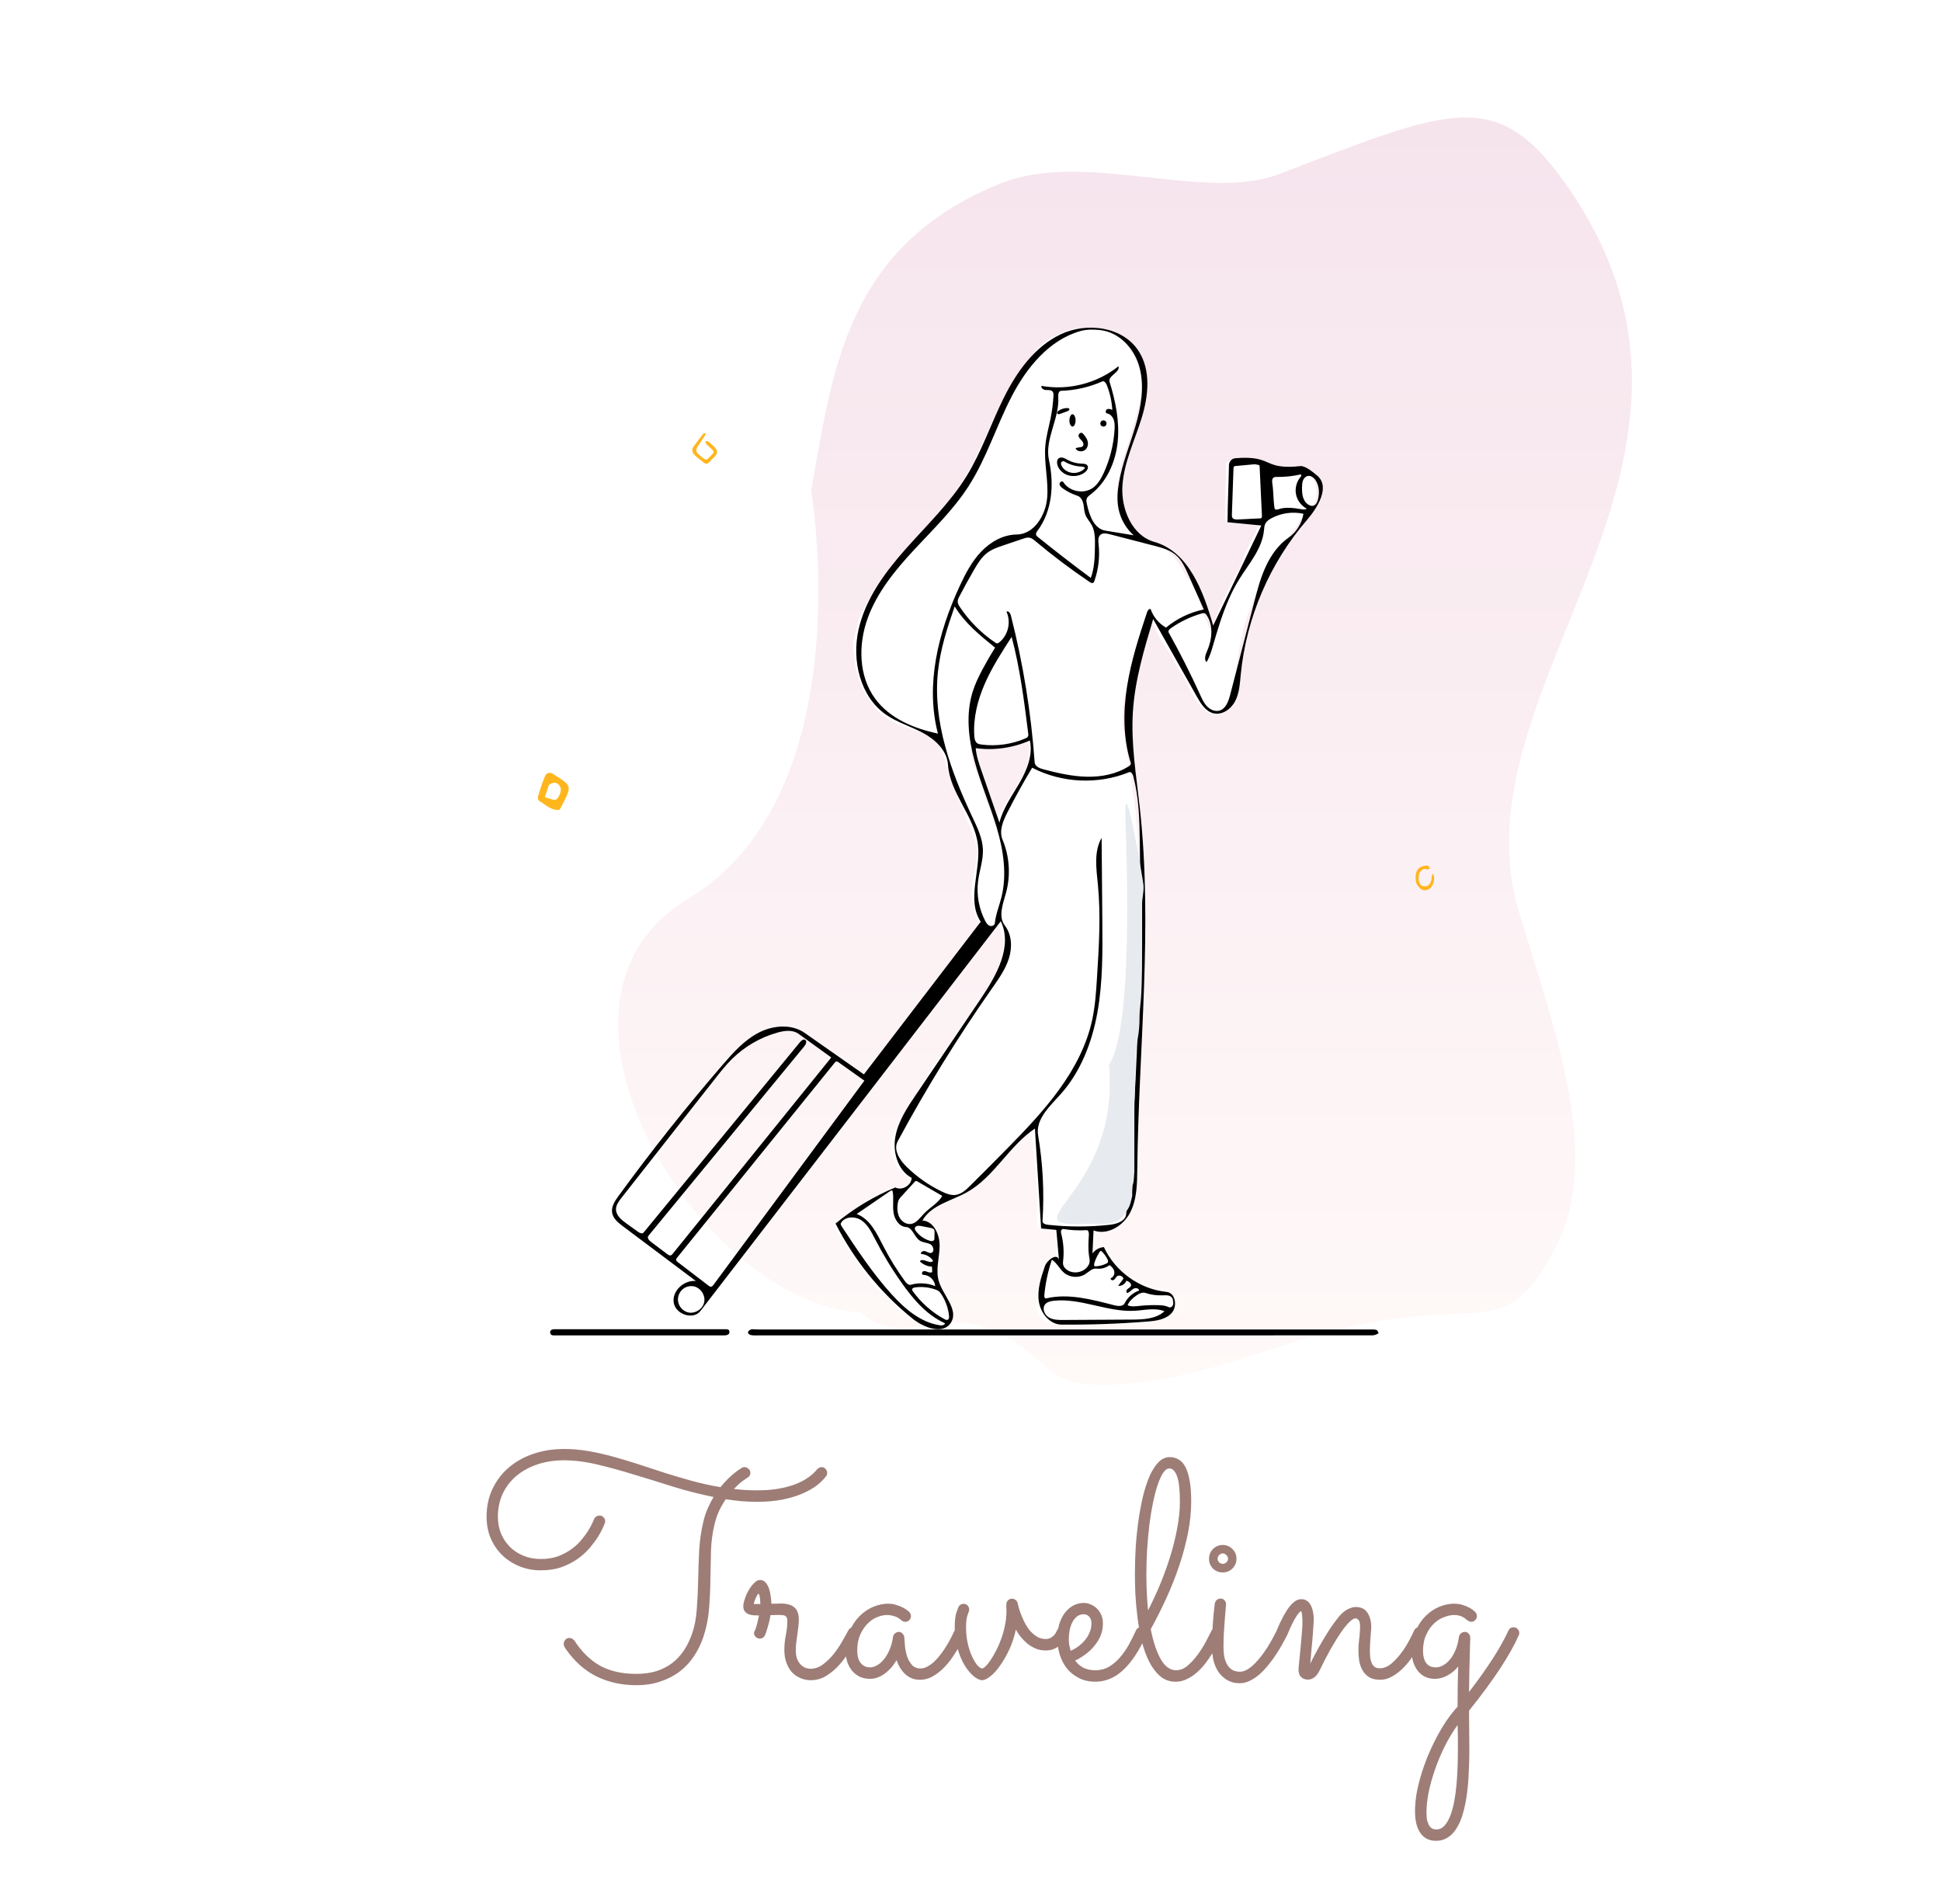 <svg width="314" height="308" viewBox="0 0 314 308" fill="none" xmlns="http://www.w3.org/2000/svg">
<g filter="url(#filter0_d_594_367)">
<path d="M240 0H60C26.863 0 0 26.863 0 60V240C0 273.137 26.863 300 60 300H240C273.137 300 300 273.137 300 240V60C300 26.863 273.137 0 240 0Z" fill="white"/>
<path d="M110.438 233.301C110.666 233.301 110.878 233.391 111.073 233.57C111.285 233.733 111.39 233.952 111.39 234.229C111.39 234.571 111.236 234.831 110.927 235.01C110.91 235.027 110.682 235.181 110.243 235.474C109.82 235.767 109.315 236.223 108.729 236.841C109.95 236.988 111.195 237.061 112.465 237.061C113.702 237.061 114.825 236.98 115.834 236.817C116.859 236.638 117.771 236.402 118.568 236.109C119.382 235.8 120.082 235.442 120.668 235.035C121.27 234.628 121.766 234.18 122.157 233.692C122.255 233.578 122.369 233.488 122.499 233.423C122.629 233.342 122.767 233.301 122.914 233.301C123.174 233.301 123.386 233.399 123.549 233.594C123.728 233.79 123.817 234.001 123.817 234.229C123.817 234.457 123.76 234.636 123.646 234.766C123.256 235.287 122.735 235.8 122.084 236.304C121.433 236.792 120.643 237.232 119.716 237.623C118.788 238.013 117.722 238.331 116.517 238.575C115.313 238.803 113.97 238.917 112.489 238.917C111.643 238.917 110.796 238.884 109.95 238.819C109.104 238.737 108.257 238.632 107.411 238.501C107.037 239.039 106.687 239.641 106.361 240.308C106.052 240.975 105.8 241.708 105.604 242.505C105.263 243.873 105.067 245.321 105.018 246.851C104.986 248.381 104.953 249.944 104.921 251.539C104.904 253.117 104.831 254.696 104.701 256.275C104.571 257.837 104.262 259.351 103.773 260.816C103.399 261.923 102.894 262.948 102.26 263.892C101.641 264.836 100.876 265.658 99.965 266.358C99.07 267.042 98.036 267.579 96.864 267.969C95.709 268.376 94.406 268.58 92.958 268.58C90.582 268.58 88.433 268.108 86.513 267.164C84.592 266.22 82.924 264.73 81.508 262.696C81.459 262.614 81.394 262.5 81.312 262.354C81.231 262.208 81.19 262.061 81.19 261.915C81.19 261.687 81.272 261.467 81.434 261.255C81.597 261.044 81.825 260.938 82.118 260.938C82.297 260.938 82.46 260.987 82.606 261.084C82.753 261.166 82.867 261.272 82.948 261.402C84.136 263.225 85.528 264.576 87.123 265.455C88.718 266.317 90.655 266.749 92.933 266.749C94.138 266.749 95.22 266.602 96.18 266.309C97.141 266 97.987 265.569 98.72 265.015C99.468 264.445 100.111 263.754 100.648 262.94C101.185 262.126 101.633 261.198 101.991 260.157C102.382 259.017 102.626 257.707 102.723 256.226C102.837 254.729 102.911 253.174 102.943 251.563C102.976 249.935 103.033 248.308 103.114 246.68C103.212 245.053 103.44 243.514 103.798 242.066C103.977 241.301 104.213 240.593 104.506 239.942C104.799 239.291 105.108 238.689 105.433 238.135C103.252 237.696 101.08 237.142 98.915 236.475C96.766 235.792 94.659 235.14 92.592 234.522C90.541 233.887 88.555 233.342 86.635 232.886C84.73 232.431 82.932 232.203 81.239 232.203C79.693 232.203 78.261 232.422 76.942 232.862C75.64 233.301 74.509 233.92 73.549 234.717C72.605 235.515 71.864 236.475 71.327 237.598C70.806 238.721 70.546 239.966 70.546 241.333C70.546 242.326 70.717 243.238 71.058 244.068C71.416 244.898 71.905 245.622 72.523 246.241C73.142 246.843 73.874 247.315 74.721 247.657C75.567 247.999 76.495 248.169 77.504 248.169C78.562 248.169 79.506 248.015 80.336 247.706C81.166 247.38 81.898 246.981 82.533 246.509C83.168 246.037 83.705 245.525 84.144 244.971C84.6 244.418 84.966 243.905 85.243 243.433C85.536 242.945 85.748 242.546 85.878 242.237C86.024 241.911 86.097 241.749 86.097 241.749C86.163 241.569 86.277 241.423 86.439 241.309C86.602 241.195 86.781 241.138 86.976 241.138C87.253 241.138 87.473 241.236 87.636 241.431C87.815 241.61 87.904 241.822 87.904 242.066C87.904 242.115 87.896 242.164 87.88 242.212C87.88 242.245 87.872 242.286 87.855 242.334C87.839 242.367 87.749 242.587 87.587 242.994C87.424 243.384 87.172 243.864 86.83 244.434C86.488 244.987 86.049 245.59 85.512 246.241C84.975 246.892 84.323 247.502 83.558 248.072C82.793 248.625 81.906 249.089 80.897 249.463C79.904 249.821 78.765 250 77.479 250C76.242 250 75.087 249.781 74.013 249.341C72.955 248.902 72.027 248.3 71.229 247.535C70.448 246.77 69.83 245.858 69.374 244.8C68.934 243.742 68.715 242.587 68.715 241.333C68.715 239.673 69.032 238.176 69.667 236.841C70.302 235.49 71.18 234.335 72.304 233.375C73.427 232.414 74.753 231.674 76.283 231.153C77.813 230.632 79.473 230.372 81.263 230.372C82.566 230.372 83.876 230.486 85.194 230.713C86.513 230.941 87.847 231.242 89.198 231.617C90.565 231.991 91.949 232.406 93.349 232.862C94.748 233.318 96.164 233.781 97.597 234.253C99.045 234.709 100.51 235.14 101.991 235.547C103.488 235.954 105.01 236.288 106.557 236.548C106.963 236.044 107.362 235.596 107.753 235.206C108.16 234.815 108.518 234.498 108.827 234.253C109.153 233.993 109.421 233.798 109.633 233.667C109.844 233.521 109.966 233.44 109.999 233.423C110.162 233.342 110.308 233.301 110.438 233.301ZM114.638 257.251C114.572 257.691 114.491 258.106 114.393 258.497C114.296 258.871 114.198 259.205 114.1 259.498C114.019 259.774 113.946 260.002 113.881 260.181C113.816 260.36 113.775 260.458 113.759 260.474C113.596 260.848 113.311 261.036 112.904 261.036C112.676 261.036 112.465 260.954 112.269 260.792C112.074 260.612 111.976 260.393 111.976 260.132C111.976 260.035 111.993 259.961 112.025 259.913C112.058 259.864 112.107 259.766 112.172 259.62C112.237 259.473 112.318 259.229 112.416 258.887C112.514 258.545 112.636 258.016 112.782 257.3C112.505 257.3 112.221 257.292 111.928 257.276C111.635 257.26 111.366 257.203 111.122 257.105C110.862 257.007 110.65 256.853 110.487 256.641C110.324 256.43 110.243 256.137 110.243 255.762C110.243 255.486 110.324 255.111 110.487 254.639C110.634 254.167 110.837 253.703 111.098 253.248C111.358 252.792 111.651 252.401 111.976 252.076C112.302 251.734 112.627 251.563 112.953 251.563C113.327 251.563 113.628 251.701 113.856 251.978C114.1 252.255 114.288 252.597 114.418 253.003C114.548 253.394 114.638 253.809 114.686 254.249C114.751 254.688 114.784 255.07 114.784 255.396C115.061 255.396 115.329 255.396 115.59 255.396C115.866 255.38 116.127 255.372 116.371 255.372C117.299 255.372 118.007 255.575 118.495 255.982C118.983 256.389 119.227 257.056 119.227 257.984C119.227 258.358 119.203 258.749 119.154 259.156C119.105 259.563 119.048 259.986 118.983 260.425C118.918 260.848 118.861 261.272 118.812 261.695C118.764 262.118 118.739 262.533 118.739 262.94C118.739 263.526 118.821 264.014 118.983 264.405C119.146 264.779 119.349 265.08 119.594 265.308C119.838 265.536 120.098 265.699 120.375 265.796C120.652 265.878 120.904 265.918 121.132 265.918C121.832 265.918 122.491 265.691 123.109 265.235C123.728 264.779 124.297 264.234 124.818 263.599C125.339 262.948 125.803 262.264 126.21 261.548C126.633 260.832 126.983 260.206 127.26 259.668C127.341 259.522 127.455 259.408 127.601 259.327C127.748 259.245 127.903 259.205 128.065 259.205C128.358 259.205 128.586 259.302 128.749 259.498C128.912 259.677 128.993 259.88 128.993 260.108C128.993 260.271 128.96 260.417 128.895 260.547C128.521 261.215 128.082 261.972 127.577 262.818C127.089 263.648 126.527 264.429 125.892 265.162C125.258 265.894 124.542 266.513 123.744 267.017C122.963 267.522 122.1 267.774 121.156 267.774C120.57 267.774 120.017 267.66 119.496 267.432C118.975 267.221 118.519 266.911 118.129 266.504C117.754 266.081 117.453 265.569 117.225 264.966C116.998 264.348 116.884 263.656 116.884 262.891C116.884 262.077 116.965 261.272 117.128 260.474C117.291 259.66 117.372 258.887 117.372 258.155C117.372 257.846 117.299 257.618 117.152 257.471C117.022 257.308 116.721 257.227 116.249 257.227C116.021 257.227 115.769 257.227 115.492 257.227C115.232 257.227 114.947 257.235 114.638 257.251ZM113.002 255.445C113.002 255.331 112.994 255.184 112.977 255.005C112.977 254.81 112.961 254.623 112.929 254.444C112.912 254.265 112.88 254.11 112.831 253.98C112.798 253.85 112.758 253.785 112.709 253.785C112.66 253.785 112.595 253.85 112.514 253.98C112.448 254.094 112.375 254.24 112.294 254.419C112.212 254.582 112.139 254.761 112.074 254.957C112.009 255.152 111.96 255.315 111.928 255.445H113.002ZM146.132 260.474C146.067 260.604 145.928 260.881 145.717 261.304C145.521 261.711 145.261 262.183 144.935 262.72C144.626 263.257 144.26 263.819 143.837 264.405C143.414 264.991 142.942 265.528 142.421 266.016C141.9 266.504 141.338 266.911 140.736 267.237C140.134 267.546 139.499 267.701 138.832 267.701C137.888 267.701 137.09 267.4 136.439 266.797C135.805 266.195 135.341 265.438 135.048 264.527C134.494 265.455 133.835 266.195 133.07 266.749C132.305 267.286 131.54 267.554 130.775 267.554C130.173 267.554 129.628 267.448 129.14 267.237C128.651 267.009 128.236 266.7 127.894 266.309C127.553 265.902 127.284 265.43 127.089 264.893C126.91 264.356 126.82 263.77 126.82 263.135C126.82 261.866 127.032 260.751 127.455 259.791C127.894 258.814 128.448 258 129.115 257.349C129.782 256.698 130.515 256.21 131.312 255.884C132.126 255.559 132.907 255.396 133.656 255.396C134.161 255.396 134.625 255.469 135.048 255.616C135.471 255.746 135.829 255.892 136.122 256.055C136.431 256.218 136.667 256.373 136.83 256.519C136.993 256.649 137.082 256.722 137.098 256.739C137.278 256.95 137.367 257.17 137.367 257.398C137.367 257.642 137.278 257.862 137.098 258.057C136.919 258.236 136.708 258.326 136.464 258.326C136.203 258.326 135.984 258.236 135.805 258.057C135.772 258.025 135.699 257.968 135.585 257.886C135.471 257.789 135.316 257.691 135.121 257.593C134.926 257.496 134.69 257.414 134.413 257.349C134.153 257.268 133.851 257.227 133.51 257.227C133.005 257.227 132.468 257.341 131.898 257.569C131.329 257.797 130.808 258.155 130.336 258.643C129.864 259.115 129.465 259.717 129.14 260.45C128.83 261.166 128.676 262.02 128.676 263.013C128.676 263.322 128.708 263.64 128.773 263.965C128.838 264.275 128.952 264.559 129.115 264.82C129.278 265.08 129.498 265.292 129.774 265.455C130.051 265.617 130.393 265.699 130.8 265.699C131.093 265.699 131.426 265.601 131.801 265.406C132.191 265.21 132.557 264.909 132.899 264.502C133.257 264.096 133.575 263.583 133.851 262.964C134.144 262.346 134.348 261.613 134.462 260.767C134.494 260.539 134.6 260.352 134.779 260.206C134.958 260.043 135.17 259.961 135.414 259.961C135.642 259.961 135.837 260.051 136 260.23C136.179 260.409 136.277 260.612 136.293 260.84C136.309 261.15 136.342 261.589 136.39 262.159C136.439 262.712 136.545 263.265 136.708 263.819C136.887 264.372 137.147 264.852 137.489 265.259C137.831 265.666 138.303 265.87 138.905 265.87C139.296 265.87 139.678 265.764 140.053 265.552C140.443 265.341 140.818 265.064 141.176 264.722C141.55 264.364 141.9 263.965 142.225 263.526C142.567 263.07 142.876 262.614 143.153 262.159C143.43 261.703 143.674 261.264 143.886 260.84C144.097 260.417 144.276 260.051 144.423 259.742C144.504 259.563 144.618 259.424 144.765 259.327C144.927 259.229 145.098 259.18 145.277 259.18C145.554 259.18 145.774 259.286 145.936 259.498C146.115 259.693 146.205 259.904 146.205 260.132C146.205 260.246 146.181 260.36 146.132 260.474ZM154.335 259.595C154.091 260.735 153.741 261.801 153.285 262.793C152.829 263.77 152.341 264.625 151.82 265.357C151.316 266.089 150.803 266.667 150.282 267.09C149.761 267.514 149.314 267.741 148.939 267.774C148.516 267.774 148.044 267.562 147.523 267.139C147.019 266.716 146.53 266.13 146.058 265.381C145.603 264.616 145.22 263.713 144.911 262.671C144.602 261.63 144.447 260.499 144.447 259.278C144.447 258.204 144.537 257.39 144.716 256.836C144.911 256.283 145.033 255.966 145.082 255.884C145.163 255.738 145.269 255.624 145.399 255.542C145.546 255.461 145.709 255.42 145.888 255.42C146.164 255.42 146.384 255.518 146.547 255.713C146.709 255.892 146.791 256.096 146.791 256.324C146.791 256.486 146.758 256.625 146.693 256.739C146.677 256.771 146.604 256.991 146.473 257.398C146.343 257.805 146.278 258.415 146.278 259.229C146.278 260.189 146.376 261.076 146.571 261.89C146.766 262.704 147.002 263.404 147.279 263.99C147.556 264.576 147.841 265.04 148.134 265.381C148.443 265.707 148.695 265.87 148.89 265.87C149.021 265.87 149.208 265.748 149.452 265.503C149.712 265.259 149.981 264.926 150.258 264.502C150.551 264.079 150.844 263.575 151.137 262.989C151.446 262.403 151.723 261.768 151.967 261.084C152.227 260.385 152.431 259.652 152.577 258.887C152.74 258.106 152.821 257.317 152.821 256.519C152.821 256.356 152.813 256.202 152.797 256.055C152.797 255.892 152.797 255.73 152.797 255.567C152.797 255.29 152.878 255.062 153.041 254.883C153.22 254.688 153.448 254.59 153.724 254.59C153.936 254.59 154.123 254.655 154.286 254.786C154.465 254.916 154.579 255.095 154.628 255.323C154.628 255.306 154.66 255.437 154.725 255.713C154.791 255.99 154.896 256.348 155.043 256.788C155.206 257.211 155.401 257.675 155.629 258.179C155.873 258.684 156.158 259.156 156.483 259.595C156.825 260.018 157.216 260.376 157.655 260.669C158.095 260.962 158.599 261.109 159.169 261.109C159.478 261.109 159.747 261.044 159.974 260.914C160.202 260.783 160.39 260.637 160.536 260.474C160.682 260.311 160.788 260.157 160.853 260.01C160.935 259.864 160.975 259.782 160.975 259.766C161.041 259.587 161.146 259.449 161.293 259.351C161.456 259.237 161.635 259.18 161.83 259.18C162.09 259.18 162.31 259.278 162.489 259.473C162.668 259.652 162.758 259.864 162.758 260.108C162.758 260.222 162.733 260.336 162.684 260.45C162.587 260.678 162.44 260.938 162.245 261.231C162.066 261.524 161.83 261.801 161.537 262.061C161.244 262.321 160.894 262.541 160.487 262.72C160.097 262.883 159.657 262.964 159.169 262.964C158.599 262.964 158.07 262.867 157.582 262.671C157.094 262.46 156.646 262.199 156.239 261.89C155.848 261.565 155.49 261.207 155.165 260.816C154.839 260.409 154.563 260.002 154.335 259.595ZM163.93 264.6C164.271 265.072 164.711 265.455 165.248 265.748C165.785 266.024 166.444 266.163 167.225 266.163C168.023 266.163 168.747 265.975 169.398 265.601C170.049 265.21 170.643 264.706 171.181 264.087C171.718 263.469 172.198 262.777 172.621 262.012C173.044 261.247 173.427 260.482 173.768 259.717C173.85 259.538 173.964 259.408 174.11 259.327C174.257 259.229 174.419 259.18 174.598 259.18C174.875 259.18 175.095 259.278 175.258 259.473C175.437 259.668 175.526 259.88 175.526 260.108C175.526 260.189 175.518 260.263 175.502 260.328C175.486 260.376 175.461 260.433 175.429 260.499C174.306 262.972 173.077 264.836 171.742 266.089C170.424 267.343 168.926 267.986 167.25 268.018C166.176 268.018 165.248 267.806 164.467 267.383C163.685 266.976 163.043 266.447 162.538 265.796C162.033 265.129 161.659 264.38 161.415 263.55C161.171 262.72 161.049 261.89 161.049 261.06C161.049 260.23 161.146 259.465 161.342 258.765C161.553 258.065 161.846 257.455 162.221 256.934C162.611 256.413 163.067 256.006 163.588 255.713C164.125 255.42 164.711 255.274 165.346 255.274C165.72 255.274 166.086 255.355 166.444 255.518C166.819 255.665 167.152 255.884 167.445 256.177C167.738 256.454 167.974 256.796 168.153 257.203C168.332 257.61 168.422 258.073 168.422 258.594C168.422 259.262 168.308 259.888 168.08 260.474C167.852 261.06 167.535 261.605 167.128 262.11C166.737 262.614 166.265 263.078 165.712 263.501C165.158 263.925 164.564 264.291 163.93 264.6ZM163.197 263.013C163.702 262.802 164.157 262.533 164.564 262.208C164.987 261.882 165.346 261.524 165.639 261.133C165.932 260.743 166.159 260.336 166.322 259.913C166.485 259.473 166.566 259.034 166.566 258.594C166.566 258.106 166.444 257.74 166.2 257.496C165.956 257.235 165.671 257.105 165.346 257.105C164.906 257.105 164.532 257.227 164.223 257.471C163.913 257.715 163.661 258.033 163.466 258.423C163.27 258.814 163.124 259.253 163.026 259.742C162.945 260.214 162.904 260.686 162.904 261.158C162.904 261.451 162.929 261.76 162.977 262.085C163.043 262.411 163.116 262.72 163.197 263.013ZM187.684 260.523C187.505 260.897 187.278 261.345 187.001 261.866C186.74 262.37 186.439 262.899 186.098 263.453C185.756 264.006 185.373 264.559 184.95 265.113C184.527 265.65 184.063 266.138 183.558 266.578C183.07 267.001 182.541 267.343 181.972 267.603C181.418 267.88 180.824 268.018 180.189 268.018C179.213 268.018 178.375 267.717 177.675 267.115C176.975 266.513 176.381 265.723 175.892 264.747C175.404 263.77 175.005 262.663 174.696 261.426C174.403 260.173 174.175 258.903 174.013 257.618C173.85 256.316 173.736 255.054 173.671 253.833C173.622 252.613 173.598 251.53 173.598 250.586C173.598 249.219 173.638 247.803 173.72 246.338C173.817 244.874 173.964 243.441 174.159 242.042C174.354 240.642 174.598 239.315 174.891 238.062C175.201 236.809 175.559 235.71 175.966 234.766C176.389 233.822 176.869 233.073 177.406 232.52C177.943 231.967 178.554 231.69 179.237 231.69C179.774 231.69 180.254 231.82 180.678 232.081C181.117 232.325 181.483 232.732 181.776 233.301C182.069 233.871 182.297 234.611 182.46 235.523C182.623 236.434 182.704 237.549 182.704 238.868C182.704 240.495 182.533 242.18 182.191 243.921C181.849 245.647 181.386 247.388 180.8 249.146C180.214 250.904 179.522 252.662 178.724 254.419C177.927 256.161 177.072 257.862 176.161 259.522C176.568 261.589 177.113 263.217 177.797 264.405C178.48 265.577 179.302 266.163 180.263 266.163C180.914 266.163 181.54 265.91 182.142 265.406C182.745 264.885 183.298 264.275 183.803 263.575C184.307 262.875 184.747 262.167 185.121 261.451C185.512 260.718 185.813 260.132 186.024 259.693C186.106 259.53 186.22 259.408 186.366 259.327C186.513 259.229 186.675 259.18 186.854 259.18C187.131 259.18 187.351 259.278 187.514 259.473C187.693 259.668 187.782 259.888 187.782 260.132C187.782 260.23 187.75 260.36 187.684 260.523ZM175.453 250.708C175.453 251.75 175.477 252.751 175.526 253.711C175.575 254.672 175.64 255.591 175.722 256.47C176.405 255.152 177.056 253.752 177.675 252.271C178.293 250.774 178.838 249.268 179.31 247.754C179.782 246.224 180.157 244.711 180.433 243.213C180.726 241.7 180.873 240.259 180.873 238.892C180.873 236.972 180.718 235.596 180.409 234.766C180.1 233.936 179.685 233.521 179.164 233.521C178.822 233.521 178.488 233.757 178.163 234.229C177.854 234.701 177.561 235.344 177.284 236.158C177.007 236.972 176.755 237.932 176.527 239.039C176.299 240.145 176.104 241.333 175.941 242.603C175.795 243.873 175.673 245.199 175.575 246.583C175.494 247.966 175.453 249.341 175.453 250.708ZM190.028 248.121C190.028 248.739 189.808 249.268 189.369 249.708C188.946 250.131 188.425 250.342 187.807 250.342C187.188 250.342 186.659 250.131 186.22 249.708C185.796 249.268 185.585 248.739 185.585 248.121C185.585 247.811 185.642 247.527 185.756 247.266C185.87 246.989 186.024 246.753 186.22 246.558C186.431 246.347 186.667 246.184 186.928 246.07C187.204 245.956 187.497 245.899 187.807 245.899C188.116 245.899 188.401 245.956 188.661 246.07C188.938 246.184 189.174 246.347 189.369 246.558C189.581 246.753 189.743 246.989 189.857 247.266C189.971 247.527 190.028 247.811 190.028 248.121ZM186.073 262.427C186.073 260.083 186.22 257.748 186.513 255.42C186.545 255.193 186.643 254.997 186.806 254.834C186.985 254.655 187.212 254.566 187.489 254.566C187.733 254.566 187.937 254.664 188.099 254.859C188.262 255.038 188.344 255.25 188.344 255.494C188.344 255.591 188.319 255.884 188.27 256.373C188.238 256.861 188.189 257.447 188.124 258.13C188.075 258.798 188.026 259.514 187.977 260.279C187.945 261.028 187.929 261.719 187.929 262.354C187.929 263.217 188.01 263.917 188.173 264.454C188.352 264.974 188.571 265.381 188.832 265.674C189.109 265.967 189.393 266.163 189.686 266.26C189.996 266.358 190.289 266.407 190.565 266.407C191.021 266.407 191.493 266.244 191.981 265.918C192.47 265.593 192.966 265.137 193.471 264.551C193.991 263.965 194.512 263.265 195.033 262.452C195.554 261.622 196.067 260.702 196.571 259.693C196.653 259.53 196.766 259.408 196.913 259.327C197.059 259.229 197.222 259.18 197.401 259.18C197.662 259.18 197.873 259.278 198.036 259.473C198.215 259.668 198.305 259.88 198.305 260.108C198.305 260.271 198.272 260.409 198.207 260.523C198.012 260.897 197.767 261.353 197.474 261.89C197.182 262.427 196.848 262.981 196.473 263.55C196.099 264.12 195.684 264.69 195.228 265.259C194.789 265.813 194.317 266.317 193.812 266.773C193.308 267.212 192.779 267.57 192.225 267.847C191.672 268.124 191.111 268.262 190.541 268.262C189.808 268.262 189.166 268.108 188.612 267.798C188.059 267.489 187.587 267.074 187.196 266.553C186.822 266.032 186.537 265.422 186.342 264.722C186.163 264.006 186.073 263.241 186.073 262.427ZM188.661 248.121C188.661 247.893 188.571 247.697 188.392 247.535C188.23 247.356 188.034 247.266 187.807 247.266C187.579 247.266 187.383 247.356 187.221 247.535C187.058 247.697 186.976 247.893 186.976 248.121C186.976 248.348 187.058 248.544 187.221 248.707C187.383 248.869 187.579 248.951 187.807 248.951C188.034 248.951 188.23 248.869 188.392 248.707C188.571 248.544 188.661 248.348 188.661 248.121ZM201.967 265.088C202.227 264.551 202.528 263.965 202.87 263.331C203.212 262.68 203.578 262.028 203.969 261.377C204.359 260.71 204.766 260.051 205.189 259.4C205.629 258.749 206.084 258.13 206.557 257.544C207.029 256.975 207.501 256.568 207.973 256.324C208.461 256.063 208.917 255.933 209.34 255.933C210.186 255.933 210.813 256.242 211.22 256.861C211.626 257.479 211.83 258.244 211.83 259.156C211.83 259.367 211.814 259.628 211.781 259.937C211.765 260.23 211.74 260.547 211.708 260.889C211.692 261.231 211.667 261.581 211.635 261.939C211.618 262.281 211.61 262.606 211.61 262.916C211.61 263.306 211.626 263.681 211.659 264.039C211.708 264.397 211.789 264.714 211.903 264.991C212.017 265.251 212.18 265.463 212.391 265.625C212.603 265.772 212.88 265.845 213.222 265.845C213.84 265.845 214.442 265.609 215.028 265.137C215.614 264.649 216.151 264.079 216.64 263.428C217.144 262.761 217.575 262.085 217.933 261.402C218.308 260.718 218.584 260.165 218.764 259.742C218.845 259.563 218.959 259.424 219.105 259.327C219.268 259.229 219.439 259.18 219.618 259.18C219.895 259.18 220.114 259.286 220.277 259.498C220.456 259.693 220.546 259.904 220.546 260.132C220.546 260.246 220.521 260.36 220.473 260.474C220.407 260.604 220.277 260.873 220.082 261.28C219.887 261.687 219.626 262.159 219.301 262.696C218.991 263.217 218.625 263.778 218.202 264.38C217.779 264.966 217.307 265.503 216.786 265.992C216.281 266.48 215.728 266.887 215.126 267.212C214.54 267.538 213.921 267.701 213.27 267.701C212.538 267.701 211.944 267.562 211.488 267.286C211.032 266.993 210.674 266.618 210.414 266.163C210.154 265.691 209.974 265.178 209.877 264.625C209.795 264.055 209.755 263.485 209.755 262.916C209.755 262.671 209.763 262.395 209.779 262.085C209.812 261.776 209.844 261.451 209.877 261.109C209.926 260.767 209.958 260.425 209.974 260.083C210.007 259.742 210.023 259.416 210.023 259.107C210.023 258.586 209.942 258.236 209.779 258.057C209.616 257.862 209.47 257.764 209.34 257.764C209.079 257.764 208.778 257.919 208.436 258.228C208.111 258.521 207.761 258.912 207.387 259.4C207.029 259.888 206.654 260.442 206.264 261.06C205.889 261.662 205.531 262.264 205.189 262.867C204.864 263.469 204.555 264.047 204.262 264.6C203.985 265.137 203.765 265.585 203.602 265.943C203.277 266.626 202.951 267.082 202.626 267.31C202.3 267.554 201.967 267.676 201.625 267.676C201.153 267.676 200.77 267.538 200.477 267.261C200.201 266.968 200.062 266.561 200.062 266.041C200.062 265.927 200.079 265.707 200.111 265.381C200.144 265.04 200.184 264.641 200.233 264.185C200.282 263.713 200.331 263.208 200.38 262.671C200.429 262.134 200.477 261.605 200.526 261.084C200.575 260.547 200.616 260.051 200.648 259.595C200.681 259.139 200.697 258.757 200.697 258.448C200.697 258.041 200.681 257.65 200.648 257.276C200.616 256.902 200.551 256.674 200.453 256.592C200.307 256.641 200.046 256.95 199.672 257.52C199.297 258.073 198.817 259.058 198.231 260.474C198.15 260.653 198.028 260.792 197.865 260.889C197.702 260.987 197.531 261.036 197.352 261.036C197.076 261.036 196.856 260.946 196.693 260.767C196.53 260.572 196.449 260.352 196.449 260.108C196.449 259.994 196.473 259.872 196.522 259.742C197.255 258 197.938 256.722 198.573 255.909C199.224 255.079 199.867 254.664 200.502 254.664C200.876 254.664 201.194 254.761 201.454 254.957C201.714 255.136 201.918 255.38 202.064 255.689C202.227 255.998 202.341 256.34 202.406 256.714C202.487 257.089 202.528 257.471 202.528 257.862C202.528 258.155 202.504 258.611 202.455 259.229C202.422 259.847 202.374 260.515 202.308 261.231C202.243 261.931 202.178 262.631 202.113 263.331C202.064 264.03 202.015 264.616 201.967 265.088ZM227.65 269.678C230.71 265.691 232.834 262.378 234.022 259.742C234.104 259.563 234.209 259.432 234.34 259.351C234.486 259.253 234.649 259.205 234.828 259.205C235.105 259.205 235.333 259.302 235.512 259.498C235.691 259.677 235.78 259.888 235.78 260.132C235.78 260.246 235.756 260.36 235.707 260.474C234.991 262.102 233.973 263.917 232.655 265.918C231.337 267.92 229.668 270.183 227.65 272.706C227.65 273.731 227.658 274.756 227.675 275.782C227.691 276.807 227.699 277.93 227.699 279.151C227.699 280.372 227.667 281.576 227.601 282.764C227.553 283.969 227.455 285.108 227.308 286.182C227.162 287.273 226.959 288.274 226.698 289.185C226.454 290.113 226.128 290.91 225.722 291.578C225.331 292.261 224.851 292.79 224.281 293.165C223.728 293.555 223.069 293.75 222.304 293.75C221.213 293.75 220.375 293.335 219.789 292.505C219.203 291.675 218.91 290.495 218.91 288.965C218.91 288.152 218.983 287.264 219.13 286.304C219.293 285.36 219.52 284.384 219.813 283.375C220.106 282.365 220.456 281.34 220.863 280.298C221.286 279.273 221.75 278.272 222.255 277.295C222.759 276.319 223.305 275.383 223.89 274.488C224.493 273.593 225.127 272.779 225.795 272.046C225.811 270.907 225.819 269.776 225.819 268.653C225.835 267.53 225.86 266.496 225.892 265.552C225.404 266.171 224.818 266.659 224.135 267.017C223.467 267.375 222.8 267.554 222.133 267.554C221.563 267.554 221.042 267.448 220.57 267.237C220.114 267.009 219.724 266.7 219.398 266.309C219.073 265.902 218.821 265.43 218.641 264.893C218.462 264.356 218.373 263.77 218.373 263.135C218.373 261.866 218.584 260.751 219.008 259.791C219.447 258.814 220.001 258 220.668 257.349C221.335 256.698 222.068 256.21 222.865 255.884C223.679 255.559 224.46 255.396 225.209 255.396C225.713 255.396 226.177 255.461 226.6 255.591C227.024 255.722 227.382 255.868 227.675 256.031C227.984 256.194 228.22 256.348 228.383 256.495C228.545 256.641 228.635 256.722 228.651 256.739C228.83 256.934 228.92 257.154 228.92 257.398C228.92 257.642 228.83 257.862 228.651 258.057C228.472 258.236 228.261 258.326 228.016 258.326C227.789 258.326 227.569 258.236 227.357 258.057C227.292 258.008 227.203 257.943 227.089 257.862C226.991 257.764 226.853 257.667 226.674 257.569C226.511 257.471 226.307 257.39 226.063 257.325C225.835 257.26 225.559 257.227 225.233 257.227C224.745 257.227 224.208 257.341 223.622 257.569C223.036 257.78 222.491 258.122 221.986 258.594C221.482 259.066 221.058 259.677 220.717 260.425C220.375 261.158 220.204 262.045 220.204 263.086C220.204 263.868 220.375 264.502 220.717 264.991C221.058 265.463 221.587 265.699 222.304 265.699C222.645 265.699 223.003 265.601 223.378 265.406C223.768 265.21 224.143 264.909 224.501 264.502C224.859 264.096 225.168 263.583 225.429 262.964C225.705 262.346 225.901 261.613 226.015 260.767C226.047 260.539 226.153 260.352 226.332 260.206C226.511 260.043 226.723 259.961 226.967 259.961C227.243 259.961 227.455 260.059 227.601 260.254C227.764 260.45 227.846 260.669 227.846 260.914C227.846 260.93 227.837 261.182 227.821 261.67C227.805 262.142 227.789 262.777 227.772 263.575C227.756 264.372 227.732 265.3 227.699 266.358C227.683 267.4 227.667 268.506 227.65 269.678ZM225.795 275.025C225.03 276.083 224.338 277.23 223.72 278.467C223.101 279.721 222.572 280.982 222.133 282.251C221.693 283.521 221.351 284.75 221.107 285.938C220.879 287.142 220.765 288.217 220.765 289.161C220.765 289.763 220.814 290.243 220.912 290.601C221.026 290.959 221.156 291.236 221.303 291.431C221.465 291.626 221.636 291.757 221.815 291.822C222.011 291.887 222.19 291.919 222.352 291.919C222.857 291.919 223.296 291.716 223.671 291.309C224.045 290.902 224.362 290.357 224.623 289.673C224.883 289.006 225.095 288.233 225.258 287.354C225.42 286.475 225.543 285.564 225.624 284.62C225.705 283.692 225.762 282.764 225.795 281.836C225.827 280.909 225.844 280.054 225.844 279.273C225.844 278.573 225.844 277.873 225.844 277.173C225.844 276.473 225.827 275.757 225.795 275.025Z" fill="#9E7D77"/>
<path d="M80.531 126.98C79.121 127.154 78.267 126.131 77.228 125.545C77.076 125.46 76.957 125.068 77.015 124.879C77.356 123.761 77.695 122.633 78.156 121.564C78.433 120.923 79.006 120.835 79.606 121.267C79.998 121.551 80.419 121.792 80.823 122.059C82.124 122.921 82.278 123.438 81.62 124.858C81.299 125.553 80.938 126.23 80.531 126.98ZM78.796 122.977C78.579 123.63 78.361 124.283 78.144 124.936C78.778 125.082 79.62 125.547 79.995 125.293C80.456 124.98 80.835 123.979 80.684 123.44C80.523 122.861 79.794 122.175 78.796 122.977Z" fill="#FFB61D"/>
<path d="M219.825 74.981C218.697 75.154 218.014 74.131 217.183 73.545C217.061 73.46 216.966 73.068 217.012 72.879C217.285 71.76 217.556 70.633 217.925 69.564C218.146 68.923 218.605 68.835 219.085 69.267C219.399 69.551 219.735 69.792 220.058 70.059C221.099 70.921 221.222 71.438 220.696 72.858C220.439 73.553 220.151 74.23 219.825 74.981ZM218.437 70.977C218.263 71.63 218.089 72.283 217.915 72.936C218.423 73.082 219.096 73.547 219.396 73.293C219.765 72.98 220.068 71.979 219.948 71.44C219.818 70.861 219.235 70.175 218.437 70.977Z" fill="#FFB61D"/>
<path d="M129.315 208.255C103.811 207.225 72.977 158.371 101.285 141.398C129.593 124.425 121.228 75.387 121.228 75.387C124.724 55.358 127.132 35.692 151.81 25.691C165.321 20.216 184.892 28.748 196.858 24.178C224.412 13.654 231.959 9.852 243.093 25.483C275.404 70.842 224.528 106.668 235.791 143.739C241.859 163.712 249.378 183.579 241.325 198.444C233.272 213.308 229.819 205.517 207.404 210.814C196.217 213.458 183.888 219.243 170.669 219.938C157.45 220.634 161.167 215.308 149.428 210.745C142.079 207.888 135.296 213.846 129.315 208.255Z" fill="url(#paint0_linear_594_367)"/>
<path fill-rule="evenodd" clip-rule="evenodd" d="M137.626 186.973C135.816 186.025 134.338 184.039 134.108 181.952C133.887 179.947 135.244 177.736 136.25 176.106C136.494 175.711 136.76 175.339 137.025 174.967C137.436 174.39 137.846 173.816 138.169 173.164C138.233 173.037 138.298 172.904 138.364 172.768C138.768 171.942 139.231 170.997 139.767 170.321C140.43 169.487 141 168.62 141.581 167.737L141.583 167.735L141.586 167.73C141.685 167.58 141.784 167.43 141.883 167.279C142.15 166.876 142.448 166.486 142.747 166.097C143.202 165.502 143.657 164.906 144.005 164.258C144.503 163.33 145.274 162.386 145.951 161.586C146.413 161.039 146.798 160.445 147.185 159.85C147.52 159.332 147.856 158.814 148.243 158.327C148.663 157.798 148.999 157.211 149.335 156.624C149.582 156.192 149.829 155.76 150.11 155.351C150.657 154.556 151.247 153.416 151.459 152.475C151.552 152.066 151.687 151.686 151.822 151.309C152.02 150.754 152.216 150.207 152.265 149.585C152.357 148.429 152.266 147.635 151.852 146.564C151.791 146.405 151.74 146.238 151.689 146.069C151.604 145.791 151.518 145.509 151.383 145.257C151.311 144.947 151.103 145.129 150.801 145.394C150.17 145.946 149.129 146.858 148.053 144.418C147.81 143.928 147.673 143.347 147.545 142.796C147.514 142.662 147.483 142.529 147.45 142.4C147.114 141.045 147.113 139.439 147.432 138.083C147.541 137.62 147.618 137.139 147.695 136.66C147.735 136.414 147.775 136.168 147.819 135.926C147.933 135.292 148.116 133.941 148.052 133.297C147.771 131.667 146.771 129.347 145.718 126.903C144.603 124.318 143.429 121.593 142.98 119.395C142.594 117.916 141.995 116.696 141.315 115.326C139.576 114.617 137.813 114.019 136.036 113.422C133.77 112.661 132.166 111.447 130.757 109.477C129.649 107.925 128.858 105.913 128.44 104.065C128.298 103.434 128.244 102.8 128.19 102.165C128.153 101.729 128.116 101.293 128.049 100.856C127.943 100.155 128.161 99.296 128.361 98.507C128.441 98.19 128.518 97.884 128.571 97.603C128.926 95.709 129.977 93.997 130.988 92.35C131.218 91.976 131.446 91.605 131.663 91.236C132.545 89.737 133.819 88.376 135.052 87.06C135.455 86.63 135.853 86.205 136.232 85.781C136.445 85.542 136.624 85.277 136.803 85.01C136.972 84.76 137.141 84.508 137.34 84.279C137.669 83.898 138.015 83.566 138.365 83.23C138.541 83.06 138.719 82.889 138.896 82.711C139.324 82.28 139.708 81.809 140.091 81.339C140.501 80.837 140.91 80.334 141.373 79.881C142.394 78.879 147.183 72.035 148.004 69.66C148.384 68.81 148.794 67.969 149.204 67.127C149.698 66.114 150.191 65.101 150.632 64.073C150.803 63.673 151.047 63.309 151.291 62.946C151.573 62.524 151.856 62.102 152.026 61.624C152.245 61.01 152.572 60.449 152.9 59.889C153.097 59.551 153.294 59.213 153.468 58.864C154.521 56.742 155.92 54.773 157.394 52.917C158.826 51.114 161.206 49.825 163.394 49.274C164.038 49.112 164.296 49.117 164.84 49.128C165.005 49.131 165.195 49.135 165.43 49.135C166.722 48.854 167.4 49.069 168.001 49.26C168.208 49.326 168.405 49.389 168.616 49.427C169.436 49.577 170.39 50.094 171.078 50.594C172.487 51.619 175.067 55.018 174.698 59.054C174.435 61.935 172.135 69.07 171.512 70.577C171.343 70.986 171.252 71.642 171.171 72.232C171.129 72.54 171.089 72.83 171.041 73.056C170.943 73.524 170.84 74.185 170.788 74.661C170.67 75.726 170.793 76.388 171.041 77.441C171.088 77.639 171.136 77.837 171.185 78.035L171.185 78.037C171.261 78.347 171.338 78.658 171.406 78.969C171.484 79.32 171.687 79.704 171.874 80.057V80.057C171.934 80.17 171.992 80.279 172.043 80.384C172.062 80.421 172.081 80.459 172.1 80.498C172.113 80.525 172.127 80.553 172.14 80.581L172.174 80.649C172.59 81.502 173.115 82.577 173.906 83.032C174.243 83.117 174.499 83.208 174.758 83.3C175.001 83.386 175.247 83.474 175.567 83.558L175.716 83.598C176.293 83.749 176.854 83.898 177.383 84.169C179.007 85.002 180.198 86.339 181.181 87.861C181.357 88.134 181.505 88.464 181.625 88.767C181.785 89.17 181.948 89.396 182.248 89.709C182.288 89.75 182.329 89.792 182.37 89.834C182.62 90.087 182.891 90.362 182.976 90.711C183.041 90.981 183.154 91.178 183.279 91.398L183.279 91.399L183.279 91.4C183.309 91.453 183.34 91.507 183.371 91.564C183.449 91.706 183.486 91.846 183.523 91.986C183.572 92.169 183.621 92.35 183.76 92.529C183.969 92.798 184.029 93.074 184.098 93.391C184.104 93.418 184.11 93.444 184.115 93.471C184.183 93.774 184.283 94.075 184.384 94.376C184.477 94.65 184.569 94.925 184.636 95.203C184.717 95.538 184.869 95.842 185.021 96.145C185.179 96.461 185.337 96.776 185.414 97.123C185.445 97.263 185.794 98.079 186.039 97.764C186.171 97.594 186.229 97.316 186.281 97.058C186.308 96.926 186.334 96.799 186.368 96.696C186.407 96.578 186.465 96.466 186.522 96.354C186.612 96.178 186.701 96.003 186.717 95.811C186.815 95.4 186.96 95.091 187.101 94.791C187.169 94.646 187.236 94.503 187.297 94.352C187.45 93.967 187.557 93.725 187.72 93.355L187.731 93.331C187.914 92.918 188.129 92.494 188.34 92.079C188.428 91.905 188.516 91.733 188.6 91.564C188.674 91.416 188.75 91.26 188.827 91.101L188.828 91.101C189.037 90.674 189.257 90.224 189.469 89.83C189.637 89.518 189.815 89.229 189.994 88.939C190.109 88.753 190.224 88.566 190.338 88.372C190.456 88.17 190.516 87.899 190.572 87.649C190.589 87.572 190.606 87.497 190.624 87.427C190.718 87.285 190.759 87.165 190.798 87.052C190.82 86.987 190.841 86.925 190.871 86.862C191.079 86.428 191.262 85.997 191.444 85.552C191.791 84.704 192.208 83.912 192.634 83.103C192.683 83.012 192.731 82.921 192.779 82.829C192.826 82.739 192.875 82.653 192.924 82.568C193.065 82.322 193.2 82.087 193.266 81.791C193.291 81.68 193.307 81.569 193.321 81.459C193.356 81.205 193.389 80.961 193.542 80.752C193.048 80.832 192.32 80.799 191.819 80.749C191.419 80.708 189.132 80.442 188.745 80.349C188.675 80.333 188.612 80.326 188.557 80.321C188.486 80.313 188.426 80.307 188.378 80.281C188.145 80.155 188.16 79.567 188.245 76.168C188.278 74.867 188.321 73.155 188.364 70.899C188.633 70.572 189.034 70.486 189.423 70.401C189.52 70.38 189.617 70.359 189.712 70.335C190.244 70.196 190.408 70.226 190.654 70.271C190.812 70.3 191.005 70.335 191.351 70.335C191.6 70.335 191.86 70.359 192.118 70.384C192.349 70.405 192.579 70.427 192.8 70.431C193.246 70.439 194.496 71.111 194.682 71.452L200.85 72.035C201.667 72.2 203.661 74.077 202.78 77.103C202.625 77.49 202.384 77.816 202.126 78.14C201.967 78.341 201.776 78.505 201.585 78.671C201.447 78.79 201.308 78.911 201.18 79.045C200.976 79.26 200.808 79.502 200.639 79.744C200.546 79.878 200.452 80.013 200.353 80.143C199.751 81.225 197.261 84.43 196.854 84.871C196.699 85.193 196.124 86.174 195.612 87.049V87.049L195.611 87.049C195.166 87.809 194.768 88.488 194.734 88.584C194.6 88.954 194.371 89.312 194.151 89.655C194.077 89.771 194.004 89.885 193.936 89.997C193.907 90.044 193.877 90.093 193.845 90.142L193.845 90.142C193.681 90.402 193.501 90.687 193.488 90.989C193.477 91.227 193.415 91.48 193.346 91.707C193.246 92.038 193.1 92.353 192.953 92.668C192.787 93.024 192.621 93.381 192.521 93.763C192.447 94.044 192.323 94.294 192.197 94.547L192.197 94.547C192.132 94.678 192.067 94.809 192.008 94.947C191.886 95.23 191.813 95.522 191.739 95.817C191.72 95.889 191.702 95.962 191.683 96.035C191.612 96.306 191.524 96.577 191.436 96.848L191.436 96.849C191.381 97.019 191.326 97.188 191.275 97.358C191.212 97.566 191.173 97.775 191.134 97.985C191.101 98.164 191.068 98.343 191.02 98.52C190.718 99.642 190.473 100.799 190.283 101.946C190.143 102.791 190.069 103.643 189.994 104.496C189.901 105.551 189.809 106.606 189.593 107.646C189.487 108.155 189.359 108.65 189.209 109.145C189.146 109.353 189.053 109.476 188.941 109.624C188.907 109.668 188.872 109.715 188.835 109.767C188.769 109.86 188.71 109.955 188.651 110.05C188.5 110.295 188.351 110.534 188.104 110.704C188.082 110.719 188.06 110.734 188.04 110.748C188.015 110.766 187.991 110.783 187.969 110.799C187.809 110.914 187.7 110.991 187.466 111.065C187.379 111.093 187.293 111.124 187.206 111.155C187.036 111.215 186.865 111.276 186.689 111.313C186.449 111.363 186.189 111.355 185.938 111.348H185.937C185.875 111.346 185.813 111.344 185.753 111.344C184.646 111.144 183.527 109.277 183.116 108.591C183.078 108.529 183.047 108.476 183.021 108.436C182.744 107.986 182.515 107.505 182.286 107.023C181.979 106.376 181.671 105.729 181.246 105.158C180.74 104.478 180.342 103.723 179.945 102.967C179.515 102.147 179.084 101.327 178.513 100.602C177.992 99.941 177.56 99.033 177.13 98.131C176.728 97.284 176.327 96.442 175.856 95.811C175.187 96.404 174.791 97.951 174.664 98.828C174.568 99.496 174.413 100.109 174.158 100.739C173.858 101.481 173.651 102.31 173.461 103.085C173.372 103.449 173.25 103.808 173.128 104.168C173.042 104.422 172.956 104.677 172.881 104.933C172.799 105.217 172.735 105.504 172.671 105.791C172.602 106.104 172.532 106.418 172.437 106.729C172.045 108.017 171.732 109.257 171.682 110.616C171.672 110.867 171.656 111.124 171.64 111.382C171.579 112.337 171.517 113.325 171.795 114.222C171.898 114.554 171.942 114.926 171.942 115.272C171.942 115.583 172.006 115.887 172.069 116.192C172.107 116.373 172.145 116.555 172.169 116.739C172.297 117.69 172.525 119.288 172.691 119.888C172.708 119.951 172.726 120.015 172.745 120.081C172.848 120.44 172.96 120.834 172.96 121.19C172.96 121.725 173.035 122.231 173.11 122.734C173.17 123.14 173.23 123.545 173.25 123.962C173.344 124.447 173.405 124.958 173.465 125.469C173.522 125.946 173.578 126.422 173.662 126.879C173.729 127.242 173.728 127.605 173.728 127.967C173.727 128.384 173.727 128.8 173.829 129.213C173.967 129.77 174.139 133.894 174.268 137.012C174.325 138.384 174.374 139.561 174.408 140.152C174.446 140.802 174.371 141.36 174.298 141.894C174.243 142.299 174.19 142.691 174.19 143.098V149.62C174.19 152.287 174.187 154.941 174.064 157.601C174.039 158.149 173.987 158.695 173.936 159.24C173.863 160.003 173.791 160.765 173.791 161.532C173.791 162.619 173.714 163.707 173.525 164.779C173.135 166.987 173.126 169.138 173.126 171.375C173.126 172.198 173.093 173.018 173.059 173.837C173.026 174.657 172.993 175.478 172.993 176.304L172.987 186.294C172.966 186.508 172.955 186.731 172.943 186.956C172.917 187.494 172.889 188.041 172.719 188.503C172.716 188.672 172.701 188.84 172.686 189.008C172.669 189.201 172.653 189.396 172.653 189.593C172.653 189.66 172.655 189.729 172.657 189.798C172.664 190.003 172.672 190.214 172.619 190.405C172.569 190.588 172.528 190.764 172.489 190.935C172.378 191.418 172.276 191.864 171.979 192.33C171.92 192.423 171.863 192.515 171.807 192.604C171.431 193.209 171.106 193.731 170.498 194.12C169.134 194.995 167.381 195.113 165.748 195.004C166.043 195.492 165.971 196.956 165.913 198.15C165.858 199.251 165.816 200.122 166.083 199.784C166.158 199.689 166.24 199.598 166.322 199.506L166.322 199.505C166.463 199.348 166.605 199.19 166.713 199.013C166.854 198.781 166.989 198.565 167.213 198.4C167.754 198.002 168.387 198.408 168.615 198.952C168.707 199.173 168.843 199.376 168.978 199.578C169.144 199.825 169.309 200.072 169.393 200.349C169.541 200.839 169.985 201.38 170.334 201.747C171.221 202.68 172.152 203.419 173.305 204C174.171 204.436 175.128 204.675 176.072 204.91C176.328 204.974 176.583 205.037 176.835 205.104C177.076 205.169 177.316 205.251 177.555 205.334L177.556 205.334C177.882 205.447 178.208 205.559 178.54 205.626C179.047 205.728 179.397 206.066 179.397 206.608C179.397 207.634 178.614 208.746 177.752 209.243C177.005 209.672 176.183 209.803 175.355 209.935L175.353 209.935C175.162 209.966 174.971 209.996 174.78 210.03C173.813 210.203 172.793 210.189 171.794 210.174C171.52 210.17 171.247 210.166 170.977 210.166C170.68 210.166 170.381 210.164 170.081 210.162C168.824 210.152 167.55 210.142 166.313 210.303C164.767 210.504 163.226 210.362 161.683 210.221C161.233 210.179 160.781 210.138 160.33 210.105C160.252 210.125 160.211 210.141 160.19 210.154C160.174 210.137 160.137 210.112 160.059 210.078C159.943 210.026 159.825 210.006 159.708 209.985C159.588 209.964 159.469 209.943 159.352 209.89L159.303 209.868C159.016 209.739 158.726 209.607 158.509 209.365C158.411 209.255 158.331 209.105 158.251 208.957C158.195 208.854 158.14 208.751 158.079 208.663C157.533 207.871 157.65 206.864 157.759 205.916C157.791 205.648 157.821 205.384 157.836 205.132C157.877 204.43 158.132 203.645 158.408 203.015C158.517 202.765 158.548 202.5 158.58 202.234C158.608 202.001 158.635 201.767 158.716 201.542C158.884 201.073 159.3 200.026 159.782 199.784C161.156 200.691 160.924 198.107 160.773 196.435C160.702 195.64 160.649 195.051 160.796 195.142C161.52 194.85 162.704 194.515 163.258 194.85C163.494 194.85 163.754 194.853 164.021 194.856C164.131 194.857 164.242 194.859 164.353 194.859C163.987 194.806 163.623 194.742 163.259 194.677C162.866 194.608 162.474 194.539 162.079 194.483C161.336 194.379 160.553 194.381 159.796 194.382H159.795C159.713 194.382 159.632 194.382 159.551 194.382C159.263 194.382 158.991 194.408 158.712 194.434H158.712C158.641 194.44 158.57 194.447 158.499 194.453C158.444 194.458 158.354 194.504 158.257 194.553C158.051 194.658 157.811 194.78 157.796 194.569C157.758 194.013 157.771 193.415 157.783 192.831C157.79 192.544 157.796 192.26 157.796 191.987C157.796 190.065 157.796 188.118 157.58 186.211C157.434 184.919 157.293 183.646 157.19 182.354C157.078 180.946 156.953 179.521 156.659 178.137C155.731 178.672 155.05 179.24 154.368 180.056C154.053 180.434 153.724 180.805 153.395 181.177C152.857 181.783 152.318 182.391 151.835 183.034C150.421 184.915 148.984 186.601 147.165 188.1C147.012 188.226 146.85 188.367 146.681 188.514C145.931 189.167 145.037 189.946 144.147 190.101C143.573 190.201 142.807 190.137 142.15 189.969C141.511 190.529 140.881 191.099 140.252 191.668L140.249 191.67C139.898 191.987 139.547 192.305 139.195 192.619C139.164 192.647 139.111 192.69 139.044 192.744C138.648 193.062 137.777 193.762 138.229 194.003C138.512 194.154 138.864 194.169 139.21 194.184C139.429 194.193 139.645 194.203 139.84 194.246C140.406 194.373 140.568 194.876 140.726 195.366C140.763 195.482 140.8 195.597 140.842 195.707C141.261 196.79 140.965 197.949 140.689 199.03C140.661 199.142 140.632 199.252 140.605 199.362C140.451 199.983 140.323 200.748 140.323 201.386C140.323 201.854 140.541 202.323 140.747 202.769C140.827 202.94 140.904 203.107 140.968 203.27C141.27 204.048 141.661 204.782 142.053 205.517C142.311 206.002 142.569 206.486 142.802 206.984C143.068 207.551 143.304 208.302 143.304 208.931C143.304 209.7 143.178 210.165 142.579 210.635C141.672 211.345 139.84 210.927 139.039 210.165C137.969 209.969 137.026 209.164 136.131 208.398C135.724 208.05 135.326 207.71 134.931 207.44C134.609 206.664 133.951 206.071 133.225 205.614C132.428 205.112 131.814 204.407 131.206 203.71C131.078 203.562 130.949 203.415 130.819 203.27C130.608 203.033 130.363 202.65 130.123 202.272C129.909 201.936 129.698 201.605 129.516 201.386C129.345 201.18 129.19 200.834 129.032 200.478C128.836 200.039 128.633 199.586 128.384 199.362C128.156 199.158 127.991 198.917 127.824 198.674C127.679 198.462 127.533 198.249 127.344 198.059C127.127 197.84 127.053 197.662 126.968 197.457C126.916 197.332 126.86 197.198 126.765 197.038C126.678 196.892 126.637 196.848 126.59 196.798C126.511 196.713 126.413 196.609 126.041 195.955C125.926 195.754 125.815 195.7 125.719 195.653C125.605 195.597 125.513 195.552 125.461 195.287C125.246 194.817 125.117 194.623 125.052 194.525C125.017 194.472 125.001 194.448 125 194.423C125 194.402 125.011 194.382 125.03 194.343C125.06 194.286 125.109 194.192 125.172 194.003C125.339 193.496 125.604 193.429 125.938 193.343C126.18 193.281 126.459 193.21 126.765 192.954C126.946 192.802 127.091 192.656 127.226 192.521C127.556 192.191 127.822 191.925 128.384 191.787C128.507 191.756 128.62 191.729 128.725 191.704L128.731 191.702L128.732 191.702C129.83 191.437 129.951 191.408 129.951 190.766C130.531 190.766 130.591 190.484 130.642 190.248C130.671 190.111 130.697 189.989 130.819 189.946C131.073 189.857 131.244 189.841 131.401 189.826C131.604 189.808 131.784 189.791 132.089 189.622C132.253 189.531 132.427 189.397 132.607 189.258C132.98 188.969 133.383 188.657 133.799 188.657C133.953 188.657 134.08 188.752 134.208 188.849C134.331 188.94 134.455 189.034 134.609 189.05C134.939 189.083 135.156 188.847 135.365 188.62C135.408 188.573 135.451 188.525 135.495 188.482C135.836 188.137 136.262 187.846 136.677 187.561L136.677 187.56C136.849 187.442 137.02 187.325 137.182 187.206C137.352 187.081 137.518 187.021 137.68 187.007C137.661 186.993 137.643 186.982 137.626 186.973ZM148.483 122.38C148.131 121.355 147.859 120.563 147.763 120.315C147.523 119.863 147.392 119.23 147.268 118.622C147.185 118.222 147.105 117.832 146.998 117.513C146.778 116.863 147.667 116.996 148.248 117.084C148.406 117.108 148.542 117.128 148.626 117.128C149.469 117.128 150.291 116.958 151.114 116.788C151.701 116.667 152.288 116.546 152.885 116.486C153.217 116.452 153.546 116.38 153.872 116.306C154.01 116.276 154.154 116.259 154.297 116.243C154.471 116.224 154.643 116.205 154.804 116.16C154.976 116.111 155.172 115.965 155.368 115.82C155.813 115.487 156.254 115.159 156.39 116.013C156.485 116.609 156.467 117.153 156.448 117.726C156.443 117.861 156.439 117.999 156.436 118.139C156.425 118.623 156.305 119.064 156.183 119.513C156.128 119.712 156.073 119.914 156.028 120.121C155.924 120.59 155.701 120.987 155.477 121.385C155.353 121.606 155.229 121.827 155.125 122.061C154.979 122.387 154.781 122.666 154.579 122.949C154.519 123.033 154.459 123.118 154.4 123.205C154.259 123.41 154.133 123.626 154.007 123.842C153.885 124.053 153.762 124.263 153.626 124.463C153.532 124.602 153.428 124.742 153.324 124.882C153.127 125.147 152.927 125.416 152.778 125.695C152.741 125.766 152.703 125.837 152.665 125.909C152.51 126.202 152.352 126.501 152.183 126.781C152.132 126.865 152.077 126.95 152.022 127.036C151.847 127.309 151.667 127.59 151.574 127.896C151.549 127.978 151.512 128.099 151.469 128.237C151.34 128.657 151.156 129.251 151.093 129.504C150.682 128.78 149.344 124.885 148.483 122.38Z" fill="white"/>
<path fill-rule="evenodd" clip-rule="evenodd" d="M137.772 211.999C129.189 211.999 120.665 211.999 112.141 212C111.7 212 111.249 211.991 111.029 211.645C110.876 211.403 111.356 210.982 111.727 211.001C112.031 211.016 112.335 211.04 112.639 211.04C134.104 211.041 190.743 211.041 212.208 211.046C212.398 211.046 212.663 211.081 212.76 211.175C212.904 211.314 213.052 211.638 212.982 211.679C212.723 211.831 212.376 211.986 212.061 211.987C206.223 212.004 165.212 211.999 159.374 211.999C152.193 211.999 145.011 211.999 137.772 211.999Z" fill="black"/>
<path fill-rule="evenodd" clip-rule="evenodd" d="M95.624 211.997C90.333 211.997 85.1 211.997 79.867 211.995C79.539 211.995 79.175 212.064 79.042 211.694C78.909 211.324 79.091 211.055 79.575 211.006C79.709 210.993 79.847 211.004 79.984 211.004C89.048 211.004 98.113 211.005 107.178 211.003C107.597 211.003 108.017 210.971 107.999 211.451C107.986 211.826 107.726 211.997 107.12 211.997C103.308 211.997 99.495 211.997 95.624 211.997Z" fill="black"/>
<path d="M162.538 62.566C162.155 62.706 161.772 62.845 161.389 62.984C161.228 63.043 161.021 62.931 161.002 62.806C160.983 62.681 161.09 62.563 161.212 62.469C161.555 62.202 162.052 62.031 162.569 62.002C162.687 61.996 162.816 61.999 162.906 62.051C163.032 62.125 163.022 62.268 162.929 62.363C162.836 62.457 162.684 62.513 162.538 62.566Z" fill="black"/>
<path d="M164 68.543C164.293 68.278 164.861 68.458 165.146 68.185C165.39 67.951 165.245 67.559 165.026 67.305C164.808 67.051 164.516 66.815 164.477 66.494C164.439 66.173 164.903 65.84 165.136 66.084C165.51 66.476 165.85 66.919 165.964 67.43C166.079 67.939 165.92 68.528 165.458 68.832C164.995 69.136 164.227 69.021 164 68.543Z" fill="black"/>
<path d="M168.05 64.721C167.991 64.599 167.984 64.452 168.03 64.325C168.059 64.243 168.11 64.17 168.175 64.114C168.386 63.931 168.75 63.974 168.913 64.202C169.076 64.43 169.001 64.791 168.762 64.935C168.523 65.079 168.172 64.973 168.05 64.721Z" fill="black"/>
<path d="M163.383 63.027C163.522 62.96 163.676 63.02 163.792 63.187C163.886 63.32 163.955 63.519 163.985 63.74C164.054 64.249 163.883 64.838 163.627 64.971C163.371 65.105 163.078 64.757 163.013 64.245C162.949 63.733 163.126 63.151 163.383 63.027Z" fill="black"/>
<path d="M165.584 72.338C164.865 72.949 163.725 73.164 162.774 72.869C161.822 72.573 161.107 71.782 161.008 70.916C160.973 70.603 161.045 70.237 161.36 70.076C161.795 69.854 162.317 70.165 162.743 70.4C163.379 70.752 164.125 70.957 164.881 70.987C165.216 71.001 165.596 70.995 165.831 71.202C166.178 71.509 165.938 72.036 165.584 72.338ZM165.535 71.682C165.377 71.491 165.062 71.474 164.79 71.456C163.849 71.394 162.93 71.106 162.163 70.633C162.004 70.535 161.762 70.631 161.682 70.784C161.602 70.938 161.642 71.117 161.708 71.275C161.978 71.916 162.689 72.403 163.476 72.487C164.264 72.571 165.091 72.247 165.535 71.682Z" fill="black"/>
<path d="M176.551 96.134C175.074 101.06 173.586 106.041 173.268 111.176C172.947 116.363 173.829 121.536 174.395 126.702C176.514 146.053 174.201 165.584 173.98 185.051C173.953 187.465 173.933 189.986 172.828 192.13C171.724 194.274 169.152 195.869 166.905 195.018C166.847 196.261 166.789 197.505 166.731 198.748C167.157 198.156 167.853 197.769 168.578 197.719C170.403 201.681 174.406 204.54 178.728 204.968C180.162 205.11 180.51 207.308 179.541 208.381C178.572 209.453 176.995 209.654 175.558 209.767C170.951 210.131 166.329 210.294 161.708 210.254C159.801 210.238 158.32 208.368 158.047 206.47C157.774 204.573 158.399 202.673 159.015 200.859C159.385 199.771 161.008 198.643 161.307 199.753C161.165 198.147 161.024 196.541 160.882 194.935C160.063 194.858 159.243 194.781 158.424 194.704C158.09 189.317 157.756 183.931 157.422 178.545C153.222 181.345 150.817 186.403 146.409 188.857C143.887 190.261 140.643 190.899 139.221 193.42C141.084 193.509 142.057 195.77 142.005 197.645C141.954 199.52 141.335 201.437 141.874 203.233C142.572 205.56 145.112 207.829 143.854 209.905C142.62 211.942 139.481 210.784 137.63 209.292C132.458 205.124 128.18 199.842 125.167 193.906C128.079 191.496 131.347 189.523 134.831 188.07C135.91 188.637 137.436 187.749 137.484 186.526C135.244 185.323 134.396 182.388 134.845 179.876C135.293 177.363 136.754 175.169 138.181 173.057C141.686 167.87 145.191 162.683 148.697 157.495C151.219 153.762 153.837 149.081 151.903 145.008C135.707 166.02 119.512 187.032 103.316 208.044C102.143 209.566 99.28 208.597 98.99 206.694C98.699 204.791 100.66 203.026 102.567 203.198C98.636 200.248 94.704 197.298 90.772 194.348C90.01 193.776 89.189 193.112 89.028 192.17C88.859 191.179 89.477 190.243 90.069 189.433C95.383 182.146 100.994 175.079 106.883 168.254C108.599 166.266 110.394 164.254 112.718 163.043C115.043 161.832 118.041 161.576 120.189 163.081C123.377 165.315 126.565 167.548 129.754 169.782C136.053 161.552 142.352 153.323 148.651 145.094C146.32 141.556 148.702 136.821 148.197 132.608C147.645 128.006 143.648 124.317 143.355 119.691C143.212 117.431 141.345 115.651 139.363 114.576C137.38 113.501 135.157 112.874 133.308 111.581C129.132 108.662 127.768 102.816 128.89 97.829C130.012 92.842 133.164 88.573 136.55 84.759C139.936 80.944 143.666 77.377 146.348 73.033C148.809 69.046 150.3 64.542 152.387 60.345C154.473 56.148 157.358 52.083 161.579 50.08C165.799 48.076 171.563 48.809 174.152 52.713C176.24 55.861 175.792 60.058 174.671 63.67C173.55 67.281 171.828 70.773 171.578 74.548C171.328 78.323 173.119 82.63 176.741 83.656C182.28 85.224 184.669 91.626 186.256 97.187C188.853 91.792 191.451 86.396 194.049 81.001C192.225 80.823 190.401 80.645 188.577 80.467C188.6 77.383 188.758 74.329 188.808 71.251C188.818 70.662 189.264 70.165 189.847 70.118C196.127 69.607 194.129 72.086 200.522 71.38C201.409 71.52 202.414 72.359 203.099 72.942C205.196 74.728 203.212 78.048 201.41 80.132C195.395 87.09 191.601 95.958 190.715 105.133C190.575 106.589 190.492 108.1 189.823 109.399C189.154 110.698 187.698 111.726 186.286 111.37C185.028 111.053 184.258 109.814 183.619 108.68C181.263 104.498 178.907 100.316 176.551 96.134ZM142.384 188.744C143.073 189.075 143.822 189.376 144.58 189.28C145.53 189.159 146.285 188.448 146.967 187.771C148.967 185.788 150.956 183.792 152.933 181.784C158.869 175.755 164.946 169.162 166.708 160.866C167.178 158.654 167.322 156.387 167.464 154.129C167.78 149.107 168.096 144.059 167.605 139.05C167.355 136.5 166.937 133.743 168.212 131.524C168.249 136.009 168.287 140.495 168.324 144.981C168.366 149.908 168.405 154.869 167.54 159.718C166.675 164.568 164.843 169.354 161.558 173.01C159.812 174.954 157.501 177.052 157.937 179.634C158.709 184.207 158.948 188.871 158.647 193.5C158.622 193.889 159.118 194.062 159.503 194.105C162.823 194.474 166.182 194.476 169.501 194.112C170.653 193.986 172.085 193.534 172.187 192.374C173.955 172.358 174.691 152.25 174.392 132.158C174.339 128.597 174.248 124.996 173.334 121.556C173.241 121.207 172.975 120.771 172.642 120.906C167.643 122.943 161.764 122.67 156.973 120.177C155.561 122.536 154.228 124.942 152.977 127.391C152.273 128.77 151.583 130.387 152.183 131.815C153.318 134.52 153.517 137.613 152.737 140.442C152.249 142.21 151.442 144.274 152.564 145.721C153.697 147.182 153.767 149.255 153.212 151.021C152.657 152.787 151.562 154.322 150.502 155.836C144.932 163.784 139.826 172.059 135.218 180.607C134.48 181.976 135.529 183.616 136.637 184.705C138.316 186.355 140.266 187.725 142.384 188.744ZM157.48 83.514C157.197 83.276 156.897 83.029 156.533 82.967C156.197 82.909 155.858 83.019 155.534 83.128C154.471 83.487 153.408 83.845 152.344 84.203C151.424 84.513 150.486 84.833 149.71 85.419C148.791 86.115 148.172 87.131 147.591 88.13C146.765 89.554 145.97 90.996 145.208 92.455C145.063 92.731 144.916 93.024 144.929 93.336C144.941 93.655 145.117 93.941 145.294 94.206C146.805 96.467 148.76 98.428 151.012 99.944C151.095 99.999 151.183 100.056 151.283 100.064C151.418 100.074 151.542 99.992 151.649 99.907C153.086 98.776 153.598 96.606 152.82 94.946C153.125 94.739 153.442 95.195 153.533 95.554C155.516 103.337 156.805 111.299 157.379 119.313C157.425 119.964 158.179 120.277 158.807 120.441C161.106 121.041 163.441 121.582 165.815 121.634C168.19 121.685 170.628 121.217 172.628 119.928C172.804 119.815 173 119.634 172.937 119.433C171.69 115.465 171.676 111.187 172.319 107.076C172.963 102.966 174.244 98.987 175.558 95.041C175.65 94.763 175.867 94.419 176.141 94.52C176.571 95.778 177.475 96.866 178.63 97.515C180.389 96.054 182.51 95.036 184.747 94.581C183.907 92.698 183.066 90.814 182.226 88.931C181.712 87.781 181.17 86.591 180.215 85.774C179.239 84.938 177.951 84.593 176.709 84.272C174.3 83.649 171.891 83.026 169.482 82.402C168.991 82.276 168.413 82.167 168.027 82.496C167.607 82.854 167.664 83.506 167.723 84.057C167.939 86.038 167.708 88.068 167.053 89.949C167.009 90.076 166.954 90.212 166.838 90.276C166.661 90.373 166.448 90.257 166.281 90.144C163.236 88.089 160.297 85.875 157.48 83.514ZM141.733 114.656C139.654 106.714 141.809 98.223 145.259 90.778C146.18 88.789 147.215 86.813 148.725 85.229C150.235 83.644 152.29 82.475 154.473 82.457C157.283 82.433 159.156 79.355 159.402 76.541C159.647 73.727 158.859 70.898 159.107 68.084C159.24 66.589 159.661 65.137 159.956 63.665C160.195 62.474 160.35 61.266 160.422 60.054C160.437 59.805 160.44 59.532 160.285 59.339C160.044 59.04 159.588 59.1 159.205 59.086C158.823 59.073 158.347 58.775 158.491 58.419C162.834 59.199 167.49 58.01 170.936 55.24C171.27 56.221 169.192 56.765 169.498 57.755C170.467 60.893 171.14 64.186 170.811 67.454C170.483 70.723 169.048 73.984 166.443 75.968C166.178 76.169 165.886 76.379 165.786 76.697C165.709 76.943 165.762 77.208 165.815 77.459C166.205 79.305 166.961 81.522 168.814 81.828C170.34 82.08 171.867 82.332 173.394 82.584C172.137 81.461 171.26 79.916 170.936 78.257C170.669 76.891 170.771 75.476 171.008 74.104C171.55 70.959 172.781 67.983 173.684 64.923C174.588 61.863 175.162 58.581 174.361 55.492C173.559 52.403 171.12 49.742 167.964 49.388C166.907 49.269 165.799 49.261 164.775 49.551C159.681 50.99 156.032 55.516 153.599 60.239C151.166 64.963 149.582 70.131 146.716 74.602C144.277 78.406 140.995 81.573 137.921 84.88C134.847 88.188 131.9 91.765 130.36 96.018C128.818 100.271 128.898 105.35 131.564 108.997C133.911 112.208 137.852 113.845 141.733 114.656ZM115.797 163.012C113.026 163.782 110.457 165.272 108.407 167.299C107.397 168.297 106.516 169.418 105.638 170.535C100.603 176.942 95.567 183.349 90.532 189.756C90.098 190.307 89.643 190.919 89.65 191.622C89.659 192.597 90.529 193.313 91.318 193.88C91.951 194.334 92.584 194.789 93.216 195.244C93.488 195.439 93.902 195.622 94.115 195.362C102.549 185.097 110.983 174.831 119.417 164.566C119.63 164.306 119.971 164.022 120.255 164.199C120.591 164.41 120.364 164.931 120.112 165.238C111.705 175.458 103.298 185.679 94.891 195.899C94.644 196.2 94.984 196.622 95.295 196.856C96.184 197.526 97.074 198.196 97.964 198.866C98.112 198.977 98.283 199.095 98.466 199.064C98.629 199.037 98.747 198.899 98.851 198.77C107.393 188.195 115.935 177.621 124.477 167.046C122.712 165.771 120.947 164.495 119.183 163.219C118.232 162.532 116.925 162.698 115.797 163.012ZM99.636 200.136C101.295 201.406 102.954 202.677 104.614 203.947C104.734 204.039 104.869 204.136 105.02 204.124C105.198 204.111 105.326 203.954 105.433 203.811C113.567 192.807 121.7 181.802 129.834 170.798C128.442 169.808 127.05 168.818 125.658 167.828C125.551 167.752 125.428 167.671 125.299 167.694C125.181 167.715 125.095 167.814 125.02 167.907C116.531 178.405 108.042 188.904 99.554 199.402C99.46 199.518 99.359 199.654 99.38 199.803C99.399 199.946 99.522 200.048 99.636 200.136ZM147.364 107.845C147.77 106.56 148.367 105.345 149.002 104.157C149.622 103 150.28 101.864 150.976 100.751C148.543 98.788 146.059 96.767 144.442 94.084C143.242 97.52 142.115 101.017 141.733 104.639C140.876 112.793 143.851 120.847 147.348 128.255C148.122 129.895 148.94 131.582 149.007 133.396C149.071 135.124 148.447 136.796 148.228 138.511C147.949 140.701 148.352 142.974 149.367 144.932C149.536 145.258 149.744 145.596 150.08 145.739C150.417 145.881 150.9 145.708 150.936 145.342C151.076 143.913 151.642 142.567 151.994 141.175C152.927 137.487 152.332 133.572 151.261 129.922C150.191 126.271 148.655 122.769 147.656 119.099C146.658 115.428 146.217 111.472 147.364 107.845ZM166.756 74.936C167.595 74.354 168.124 73.425 168.552 72.495C169.572 70.278 170.171 67.865 170.308 65.427C170.337 64.907 170.343 64.372 170.166 63.883C169.989 63.394 169.591 62.956 169.081 62.87C168.79 62.821 168.825 62.329 169.09 62.2C169.356 62.071 169.67 62.183 169.942 62.296C169.858 60.914 169.552 59.546 169.04 58.26C168.913 57.94 168.626 57.561 168.312 57.699C166.215 58.626 163.941 59.144 161.652 59.217C161.237 59.23 161.17 59.816 161.197 60.232C161.425 63.696 158.955 67.049 159.698 70.439C160.547 74.311 160.224 78.646 157.86 81.82C157.707 82.027 157.536 82.275 157.614 82.52C157.661 82.665 157.784 82.768 157.901 82.863C160.709 85.126 163.563 87.332 166.46 89.478C167.079 87.819 167.11 86.007 167.133 84.235C167.148 83.132 167.151 81.976 166.641 80.999C166.319 80.383 165.808 79.871 165.571 79.218C165.374 78.677 165.382 78.084 165.264 77.52C165.145 76.956 164.84 76.367 164.295 76.189C163.447 75.914 162.641 75.507 161.916 74.986C161.67 74.809 161.41 74.577 161.405 74.272C161.4 73.968 161.849 73.721 162.012 73.978C162.983 75.501 165.275 75.964 166.756 74.936ZM185.177 103.108C184.737 102.625 185.03 101.863 185.29 101.263C186.082 99.43 186.318 97.18 185.215 95.517C185.121 95.375 185.006 95.23 184.842 95.185C184.71 95.149 184.57 95.184 184.438 95.221C182.638 95.728 180.924 96.545 179.396 97.627C179.17 97.787 178.921 98.06 179.056 98.302C180.891 101.589 182.591 104.952 184.15 108.38C184.455 109.051 184.765 109.739 185.277 110.266C185.789 110.794 186.556 111.137 187.263 110.942C188.304 110.656 188.734 109.437 189.006 108.388C190.299 103.404 191.592 98.421 192.885 93.437C193.392 91.481 193.904 89.512 194.747 87.676C195.59 85.841 196.792 84.126 198.445 82.974C199.725 82.082 200.618 80.65 200.86 79.103C199.108 78.715 197.219 78.985 195.644 79.848C195.27 80.052 194.898 80.306 194.701 80.686C194.522 81.032 194.511 81.438 194.471 81.827C194.162 84.816 192.001 87.213 190.426 89.767C188.443 92.983 187.321 96.648 186.27 100.28C185.988 101.255 185.704 102.244 185.177 103.108ZM156.339 114.638C155.68 109.391 155.017 104.126 153.655 99.017C152.077 101.454 150.492 103.904 149.325 106.564C148.158 109.224 147.416 112.128 147.615 115.028C147.645 115.459 147.721 115.936 148.063 116.197C148.272 116.357 148.545 116.403 148.806 116.436C151.188 116.74 153.65 116.395 155.86 115.449C156.036 115.373 156.224 115.282 156.308 115.108C156.377 114.965 156.358 114.796 156.339 114.638ZM138.833 196.692C137.9 196.118 137.645 194.526 136.553 194.465C135.442 194.403 134.705 193.225 134.545 192.118C134.385 191.011 134.599 189.872 134.42 188.768C134.408 188.696 134.39 188.616 134.33 188.574C134.237 188.51 134.113 188.574 134.02 188.638C132.211 189.88 130.4 191.122 128.59 192.365C130.739 193.157 131.83 195.485 132.88 197.53C133.901 199.52 135.079 201.429 136.397 203.234C136.634 203.559 136.981 203.919 137.366 203.808C138.647 203.44 140.051 203.52 141.282 204.031C141.231 203.053 140.327 202.2 139.353 202.209C139.094 202.212 139.092 201.76 139.325 201.647C139.558 201.534 139.832 201.643 140.073 201.737C140.314 201.831 140.612 201.903 140.811 201.738C140.797 201.453 140.783 201.168 140.769 200.883C140.042 200.847 139.331 200.538 138.808 200.03C139.169 199.314 140.608 200.636 140.945 199.908C140.504 199.282 139.771 198.875 139.009 198.832C138.854 198.522 139.354 198.273 139.682 198.381C140.011 198.489 140.33 198.744 140.661 198.648C141.229 198.482 141.026 197.548 140.508 197.261C139.989 196.974 139.338 197.002 138.833 196.692ZM171.743 202.825C171.653 202.386 171.036 202.165 170.69 202.449C170.49 202.613 170.395 202.888 170.178 203.029C169.961 203.17 169.56 202.963 169.699 202.744C170.116 202.603 170.339 202.1 170.26 201.664C170.18 201.229 169.86 200.87 169.487 200.634C168.895 201.086 168.123 201.293 167.385 201.196C166.694 201.106 166.144 201.724 165.555 202.099C164.533 202.752 163.097 202.664 162.162 201.891C161.408 201.268 160.988 200.284 160.165 199.756C159.534 201.621 159.121 203.561 158.939 205.523C158.919 205.745 159.006 206.068 159.222 206.016C162.868 205.151 166.657 206.205 170.288 207.132C170.879 207.283 171.668 207.348 171.942 206.8C172.418 205.846 173.275 205.092 174.278 204.744C174.261 204.348 173.676 204.263 173.338 204.467C173 204.671 172.751 205.029 172.373 205.139C172.125 205.059 172.206 204.666 172.405 204.497C172.605 204.328 172.885 204.215 172.96 203.964C173.077 203.57 172.605 203.276 172.22 203.139C172.04 203.682 171.449 204.055 170.884 203.98C171.17 203.595 171.457 203.21 171.743 202.825ZM147.844 117.014C147.946 118.267 148.36 119.47 148.771 120.658C149.741 123.459 150.711 126.261 151.68 129.062C152.258 126.721 153.724 124.723 154.928 122.636C156.133 120.549 157.119 118.127 156.597 115.772C153.867 116.983 150.801 117.418 147.844 117.014ZM142.07 210.368C142.389 210.414 142.829 210.352 142.863 210.03C139.936 208.727 137.758 206.175 135.9 203.555C134.28 201.271 132.822 198.871 131.54 196.379C130.968 195.268 130.388 194.087 129.355 193.39C128.322 192.692 126.681 192.731 126.052 193.81C125.946 193.992 126.064 194.218 126.18 194.394C128.682 198.187 131.198 201.997 134.247 205.36C136.373 207.704 138.947 209.916 142.07 210.368ZM193.86 79.846C193.912 79.844 193.965 79.84 194.011 79.818C194.142 79.753 194.153 79.573 194.146 79.427C194.02 76.745 193.894 74.062 193.768 71.38C193.758 71.156 193.494 71.213 193.282 71.144C193.07 71.075 192.863 71.103 192.641 71.123C191.712 71.209 190.783 71.294 189.854 71.38C189.585 71.405 189.554 71.513 189.544 71.785C189.458 74.268 189.371 76.75 189.284 79.233C189.279 79.401 189.275 79.578 189.357 79.724C189.522 80.02 189.931 80.04 190.269 80.024C191.466 79.965 192.663 79.905 193.86 79.846ZM178.381 208.1C176.893 207.488 175.213 207.919 173.608 208.015C169.184 208.28 164.873 205.921 160.466 206.399C159.944 206.456 159.377 206.581 159.055 206.998C158.56 207.638 158.954 208.646 159.641 209.073C160.328 209.5 161.183 209.508 161.99 209.504C165.69 209.483 169.39 209.463 173.09 209.442C174.952 209.432 176.998 209.354 178.381 208.1ZM138.366 187.074C138.318 187.045 138.266 187.016 138.211 187.015C138.113 187.012 138.035 187.09 137.969 187.162C137.261 187.936 136.553 188.711 135.846 189.485C135.685 189.661 135.522 189.84 135.412 190.051C135.282 190.299 135.231 190.581 135.201 190.859C135.121 191.588 135.185 192.36 135.554 192.992C135.924 193.624 136.648 194.081 137.37 193.976C138.269 193.845 138.834 192.975 139.462 192.314C140.417 191.309 141.748 190.642 142.431 189.434C141.077 188.647 139.721 187.86 138.366 187.074ZM165.931 200.884C166.071 200.703 166.187 200.499 166.24 200.276C166.328 199.907 166.242 199.523 166.183 199.148C166.004 198.004 166.09 196.836 166.155 195.679C166.172 195.377 166.079 194.959 165.779 194.978C164.525 195.057 163.262 194.995 162.021 194.792C161.846 194.764 161.686 194.924 161.646 195.098C161.607 195.272 161.654 195.452 161.698 195.624C162.043 196.999 162.144 198.435 161.994 199.845C161.97 200.077 161.939 200.312 161.985 200.541C162.062 200.919 162.343 201.226 162.665 201.437C163.682 202.102 165.187 201.847 165.931 200.884ZM200.522 78.368C200.817 78.421 201.167 78.478 201.377 78.263C200.498 77.802 199.847 76.925 199.657 75.948C199.468 74.97 199.744 73.911 200.387 73.153C200.446 73.084 200.51 73.011 200.521 72.921C200.532 72.831 200.457 72.725 200.369 72.745C199.129 73.026 197.855 73.16 196.584 73.144C196.395 73.141 196.192 73.139 196.036 73.246C195.755 73.438 195.775 73.852 195.826 74.189C196.039 75.601 195.963 76.721 196.176 78.133C196.183 78.184 196.191 78.235 196.214 78.281C196.323 78.498 196.642 78.437 196.87 78.356C197.942 77.973 199.402 78.168 200.522 78.368ZM143.531 208.85C143.403 207.566 142.949 206.316 142.224 205.252C142.131 205.116 142.032 204.981 141.905 204.876C141.751 204.747 141.563 204.669 141.375 204.6C140.315 204.213 139.162 204.087 138.044 204.236C137.819 204.266 137.535 204.376 137.548 204.605C137.553 204.693 137.606 204.771 137.658 204.843C139.003 206.714 140.772 208.274 142.791 209.374C142.96 209.466 143.167 209.556 143.337 209.465C143.539 209.359 143.553 209.078 143.531 208.85ZM101.262 208.269C102.386 208.571 103.679 207.773 103.919 206.629C104.159 205.485 103.297 204.229 102.148 204.049C101.693 203.978 101.214 204.059 100.807 204.277C100.081 204.667 99.618 205.506 99.675 206.332C99.736 207.223 100.405 208.038 101.262 208.269ZM179.783 206.476C179.758 206.283 179.718 206.086 179.61 205.924C179.301 205.461 178.63 205.496 178.076 205.521C177.143 205.564 176.203 205.433 175.317 205.137C174.793 204.961 174.235 205.261 173.783 205.582C173.215 205.986 172.662 206.472 172.416 207.126C172.996 207.393 173.669 207.302 174.303 207.232C175.341 207.119 176.386 207.079 177.429 207.113C177.932 207.129 178.446 207.165 178.908 207.364C179.019 207.413 179.131 207.47 179.251 207.476C179.466 207.484 179.658 207.316 179.739 207.115C179.819 206.915 179.81 206.69 179.783 206.476ZM202.476 77.798C202.882 77.685 203.093 77.24 203.203 76.831C203.474 75.821 203.431 74.69 202.899 73.79C202.609 73.301 202.074 72.862 201.524 72.998C201.171 73.085 200.906 73.394 200.777 73.736C200.649 74.077 200.636 74.45 200.631 74.815C200.625 75.379 200.638 75.954 200.815 76.49C200.991 77.026 201.354 77.525 201.874 77.737C202.064 77.815 202.278 77.853 202.476 77.798ZM141.187 195.32C141.19 195.193 141.191 195.061 141.136 194.946C141.027 194.723 140.75 194.651 140.507 194.604C139.997 194.505 139.486 194.406 138.975 194.306C138.604 194.234 138.089 194.249 138.003 194.619C137.958 194.817 138.077 195.013 138.201 195.174C138.756 195.889 139.533 196.426 140.396 196.689C140.643 196.765 140.968 196.791 141.104 196.571C141.164 196.474 141.168 196.353 141.17 196.239C141.176 195.933 141.182 195.626 141.187 195.32ZM168.985 200.378C169.064 200.34 169.145 200.297 169.197 200.226C169.319 200.062 169.239 199.828 169.144 199.646C168.915 199.204 168.62 198.798 168.272 198.444C168.222 198.392 168.162 198.339 168.091 198.34C168.004 198.341 167.941 198.421 167.893 198.493C167.53 199.044 167.243 199.645 167.042 200.274C166.98 200.47 166.947 200.729 167.12 200.839C167.764 200.817 168.404 200.659 168.985 200.378Z" fill="black"/>
<path d="M102.084 68.398C102.645 67.645 103.17 66.916 103.72 66.215C103.822 66.085 104.028 66.069 104.186 66C104.13 66.171 104.105 66.368 104.014 66.507C103.586 67.171 103.116 67.8 102.716 68.487C102.619 68.654 102.647 69.1 102.766 69.232C103.114 69.62 103.527 69.933 103.936 70.234C104.061 70.326 104.311 70.373 104.409 70.288C104.779 69.969 105.118 69.596 105.445 69.215C105.481 69.174 105.398 68.905 105.314 68.819C104.986 68.484 104.623 68.197 104.3 67.856C104.192 67.743 104.164 67.524 104.1 67.353C104.255 67.364 104.446 67.311 104.56 67.398C104.907 67.664 105.23 67.976 105.551 68.286C106.163 68.876 106.147 69.358 105.515 69.963C105.259 70.208 104.999 70.45 104.764 70.723C104.464 71.073 104.17 71.081 103.834 70.805C103.382 70.433 102.903 70.103 102.467 69.707C102.129 69.398 101.856 69.007 102.084 68.398Z" fill="#FFB61D"/>
<path d="M220.235 139.97C219.817 139.898 219.147 139.14 219.062 138.636C218.88 137.561 219.096 136.681 219.742 136.289C220.106 136.069 220.543 136.027 220.951 136C221.079 135.992 221.219 136.291 221.354 136.45C221.174 136.515 220.976 136.679 220.82 136.625C220.449 136.495 220.152 136.563 219.852 136.882C219.412 137.351 219.42 138.248 219.608 138.747C219.868 139.439 220.353 139.392 220.798 139.329C221.148 139.28 221.65 138.596 221.586 137.937C221.566 137.738 221.714 137.509 221.785 137.294C221.86 137.505 221.993 137.712 221.999 137.927C222.036 139.234 221.228 140.185 220.235 139.97Z" fill="#FFB61D"/>
<path d="M172.06 128.367C171.757 119.437 174.953 138.607 174.989 139.2C175.029 139.853 174.95 140.413 174.875 140.948V140.948C174.817 141.355 174.762 141.748 174.762 142.157V148.703C174.762 151.38 174.759 154.043 174.63 156.714C174.604 157.264 174.55 157.811 174.496 158.359V158.359C174.42 159.124 174.345 159.889 174.345 160.659C174.345 161.75 174.265 162.841 174.067 163.917C173.66 166.134 173.651 168.293 173.651 170.538C173.651 171.364 173.616 172.186 173.581 173.009C173.546 173.832 173.511 174.656 173.511 175.485L173.506 185.511C173.483 185.727 173.472 185.95 173.46 186.176C173.432 186.716 173.404 187.265 173.226 187.728C173.222 187.899 173.207 188.067 173.192 188.235C173.174 188.43 173.156 188.625 173.156 188.822C173.156 188.89 173.159 188.959 173.161 189.029C173.169 189.234 173.176 189.446 173.121 189.638C173.069 189.821 173.027 189.998 172.986 190.17C172.87 190.654 172.763 191.102 172.454 191.57C172.392 191.663 172.332 191.755 172.274 191.845C171.881 192.452 171.542 192.976 170.907 193.367C169.483 194.244 167.879 193.862 165.918 193.952C152.354 194.575 171.361 189.268 169.396 168.187C173.46 162.477 172.208 132.731 172.06 128.367Z" fill="#E7EAEE"/>
</g>
<defs>
<filter id="filter0_d_594_367" x="0" y="0" width="314" height="308" filterUnits="userSpaceOnUse" color-interpolation-filters="sRGB">
<feFlood flood-opacity="0" result="BackgroundImageFix"/>
<feColorMatrix in="SourceAlpha" type="matrix" values="0 0 0 0 0 0 0 0 0 0 0 0 0 0 0 0 0 0 127 0" result="hardAlpha"/>
<feOffset dx="10" dy="4"/>
<feGaussianBlur stdDeviation="2"/>
<feComposite in2="hardAlpha" operator="out"/>
<feColorMatrix type="matrix" values="0 0 0 0 0 0 0 0 0 0 0 0 0 0 0 0 0 0 0.25 0"/>
<feBlend mode="normal" in2="BackgroundImageFix" result="effect1_dropShadow_594_367"/>
<feBlend mode="normal" in="SourceGraphic" in2="effect1_dropShadow_594_367" result="shape"/>
</filter>
<linearGradient id="paint0_linear_594_367" x1="172" y1="15" x2="172" y2="220" gradientUnits="userSpaceOnUse">
<stop stop-color="#F6E4ED"/>
<stop offset="1" stop-color="#FFF9F8"/>
</linearGradient>
</defs>
</svg>
